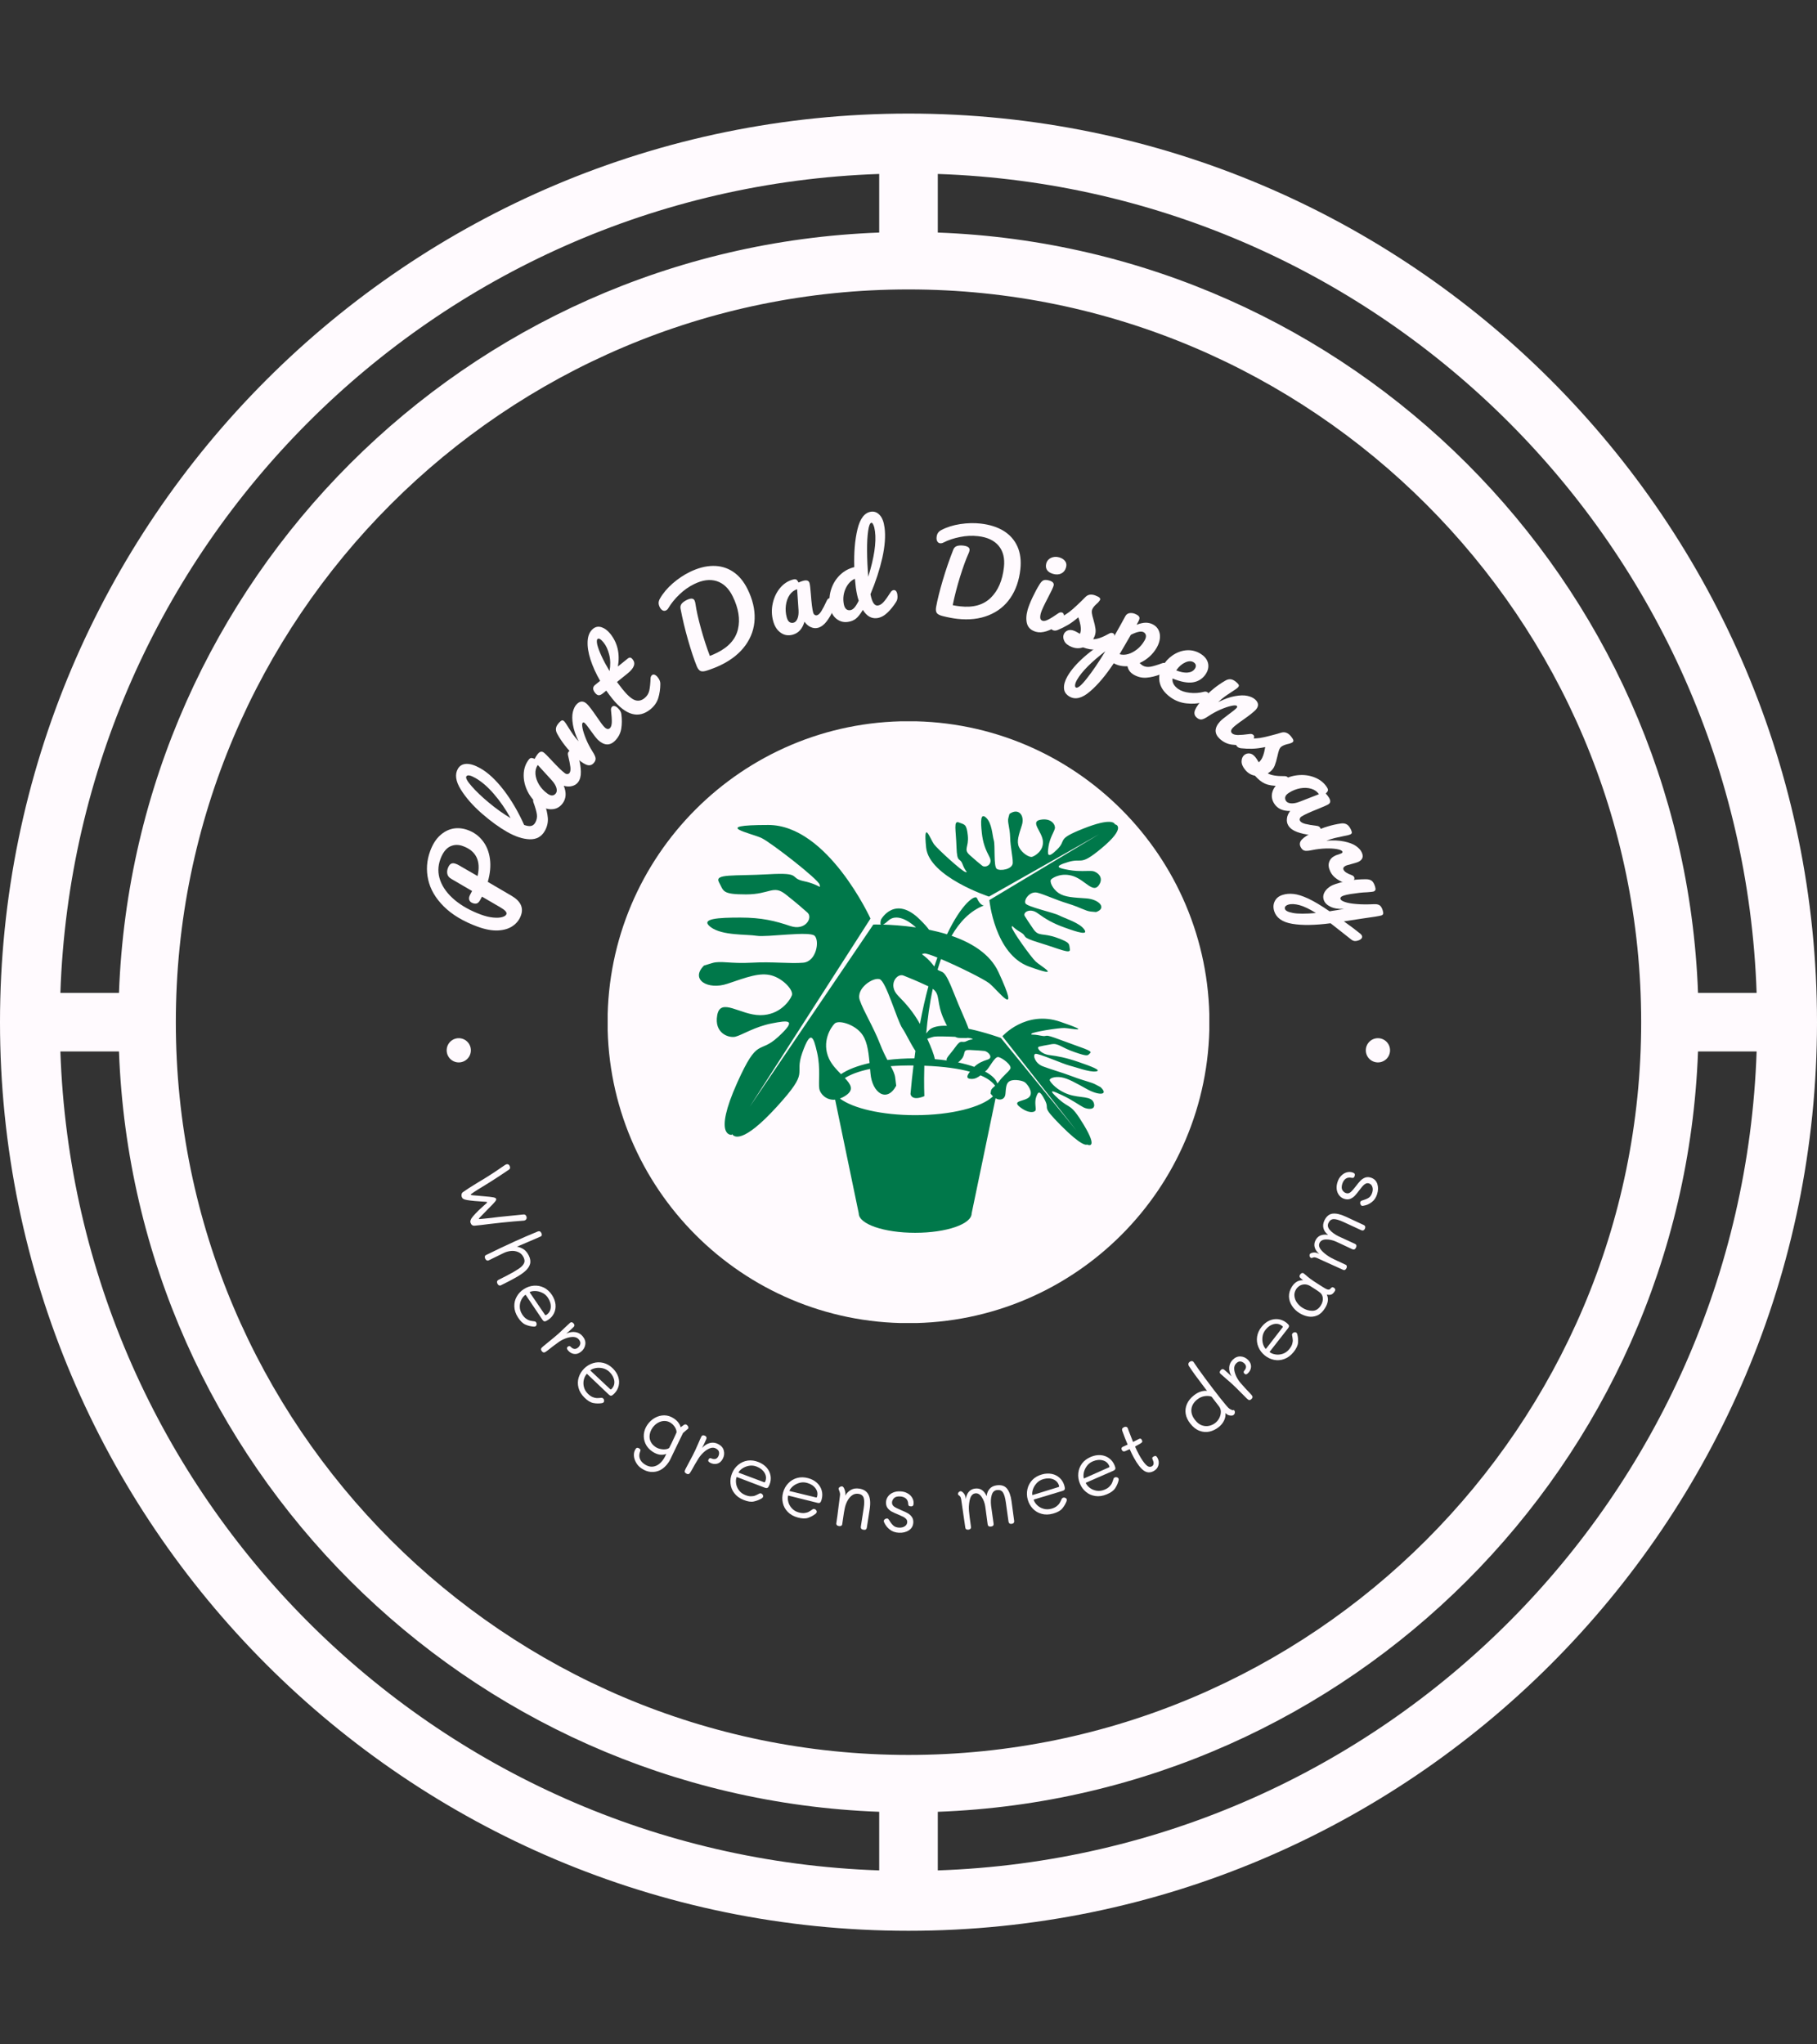<svg width="48" height="54" viewBox="0 0 48 54" fill="none" xmlns="http://www.w3.org/2000/svg">
<rect x="0" y="0" width="48" height="54" fill="#333333" stroke="none"/>
<g clip-path="url(#clip0_167_5)">
<g clip-path="url(#clip1_167_5)">
<g clip-path="url(#clip2_167_5)">
<path d="M24 51C37.239 51 48 40.239 48 27C48 13.761 37.239 3 24 3C10.761 3 0 13.761 0 27C0 40.239 10.761 51 24 51ZM24.774 49.405V47.857C35.675 47.454 44.454 38.675 44.857 27.774H46.405C46.003 39.542 36.542 49.003 24.774 49.405ZM24.774 4.595C36.542 4.997 46.003 14.458 46.405 26.226H44.857C44.454 15.325 35.675 6.546 24.774 6.143V4.595ZM43.355 27C43.355 37.668 34.668 46.355 24 46.355C13.332 46.355 4.645 37.668 4.645 27C4.645 16.332 13.332 7.645 24 7.645C34.668 7.645 43.355 16.332 43.355 27ZM23.226 4.595V6.143C12.325 6.546 3.546 15.325 3.143 26.226H1.595C1.997 14.458 11.458 4.997 23.226 4.595ZM3.143 27.774C3.546 38.675 12.325 47.454 23.226 47.857V49.405C11.458 49.003 1.997 39.542 1.595 27.774H3.143Z" fill="#FFFAFE"/>
<g clip-path="url(#clip3_167_5)">
<g clip-path="url(#clip4_167_5)">
<g clip-path="url(#clip5_167_5)">
<g clip-path="url(#clip6_167_5)">
<g clip-path="url(#clip7_167_5)">
<g clip-path="url(#clip8_167_5)">
<path d="M24 34.95C28.391 34.95 31.95 31.391 31.95 27C31.95 22.609 28.391 19.05 24 19.05C19.609 19.05 16.05 22.609 16.05 27C16.05 31.391 19.609 34.95 24 34.95Z" fill="#FFFAFE"/>
<g clip-path="url(#clip9_167_5)">
<path d="M29.467 21.776L29.457 21.782C29.445 21.736 29.352 21.596 28.618 21.887C27.886 22.177 28.194 22.176 27.928 22.437C27.663 22.697 27.668 22.576 27.699 22.357C27.731 22.137 27.849 21.968 27.867 21.881C27.885 21.795 27.784 21.602 27.492 21.652C27.201 21.701 27.523 21.954 27.55 22.212C27.576 22.471 27.347 22.605 27.269 22.631C27.191 22.658 26.989 22.527 26.919 22.375C26.85 22.224 26.913 22.054 26.995 21.797C27.076 21.539 26.908 21.328 26.667 21.499C26.667 21.499 26.667 21.499 26.638 21.607C26.608 21.715 26.676 21.844 26.685 22.119C26.693 22.393 26.756 22.619 26.754 22.792C26.751 22.965 26.419 23.015 26.331 22.95C26.243 22.885 26.294 22.327 26.253 22.195C26.213 22.064 26.207 21.747 26.052 21.6C25.895 21.454 25.907 21.71 25.936 21.99C25.965 22.269 26.036 22.441 26.139 22.637C26.243 22.833 26.033 22.938 25.945 22.865C25.856 22.793 25.798 22.749 25.62 22.589C25.441 22.429 25.599 22.386 25.567 22.071C25.534 21.756 25.483 21.785 25.332 21.725C25.182 21.665 25.254 21.92 25.268 22.37C25.282 22.821 25.354 22.629 25.429 22.831C25.503 23.033 25.591 23.049 25.503 23.033C25.415 23.017 24.767 22.427 24.673 22.299C24.579 22.171 24.387 21.616 24.466 22.389C24.546 23.162 26.126 23.683 26.126 23.683L29.036 22.035L26.136 23.775C26.136 23.775 26.275 25.206 27.188 25.533C28.1 25.859 27.486 25.518 27.361 25.399C27.235 25.281 26.723 24.566 26.73 24.49C26.739 24.415 26.73 24.49 26.952 24.619C27.173 24.747 26.919 24.738 27.46 24.903C28.002 25.068 28.289 25.212 28.263 25.072C28.237 24.932 28.289 24.902 27.916 24.768C27.544 24.635 27.443 24.745 27.305 24.55C27.168 24.354 27.132 24.292 27.072 24.198C27.012 24.103 27.205 23.972 27.41 24.121C27.615 24.27 27.801 24.386 28.131 24.503C28.46 24.622 28.767 24.718 28.639 24.545C28.511 24.371 28.128 24.258 27.981 24.181C27.834 24.104 27.142 23.954 27.09 23.863C27.039 23.771 27.204 23.524 27.414 23.582C27.625 23.639 27.878 23.765 28.209 23.866C28.539 23.967 28.674 24.064 28.815 24.078C28.955 24.091 28.955 24.091 28.955 24.091C29.251 23.989 29.034 23.753 28.696 23.73C28.358 23.707 28.133 23.699 27.97 23.592C27.808 23.485 27.714 23.28 27.77 23.227C27.826 23.174 28.06 23.038 28.366 23.147C28.671 23.257 28.876 23.599 29.027 23.384C29.178 23.17 28.976 23.025 28.866 23.009C28.755 22.994 28.514 23.03 28.237 22.98C27.961 22.93 27.813 22.892 28.212 22.771C28.611 22.65 28.513 22.893 29.094 22.411C29.774 21.847 29.467 21.776 29.467 21.776Z" fill="#00784A"/>
<path d="M28.946 28.648C28.817 28.579 28.665 28.56 28.339 28.436C28.013 28.313 27.746 28.244 27.541 28.163C27.336 28.081 27.275 27.859 27.352 27.837C27.429 27.815 28.09 28.106 28.246 28.144C28.402 28.181 28.778 28.326 28.951 28.301C29.124 28.277 28.82 28.164 28.488 28.05C28.157 27.937 27.954 27.899 27.722 27.869C27.49 27.839 27.365 27.665 27.451 27.646C27.536 27.628 27.588 27.613 27.777 27.582C27.965 27.55 28.017 27.664 28.391 27.792C28.764 27.921 28.73 27.877 28.801 27.815C28.872 27.753 28.569 27.677 28.035 27.475C27.5 27.272 27.728 27.405 27.489 27.355C27.25 27.305 27.231 27.35 27.25 27.305C27.268 27.26 27.965 27.149 28.117 27.154C28.268 27.157 28.926 27.302 28.01 26.989C27.094 26.675 26.481 27.372 26.481 27.372L28.439 29.865L26.44 27.416C26.44 27.416 26.032 27.268 25.588 27.174C25.521 26.974 25.364 26.656 25.195 26.222C24.94 25.57 24.905 25.71 24.768 25.613C24.797 25.518 24.827 25.424 24.859 25.333C25.317 25.526 25.977 25.854 26.127 25.968C26.349 26.136 26.993 27.008 26.376 25.675C26.155 25.198 25.67 24.903 25.138 24.719C25.353 24.347 25.632 24.057 25.991 23.918C25.991 23.918 25.894 23.922 25.809 23.724C25.765 23.622 25.407 23.857 25.017 24.679C24.859 24.63 24.699 24.591 24.541 24.558C24.505 24.503 24.43 24.416 24.298 24.286C23.636 23.634 23.276 24.286 23.276 24.286C23.276 24.286 23.241 24.389 23.27 24.421C23.145 24.419 23.071 24.421 23.071 24.421L19.804 29.236L22.996 24.263C22.996 24.263 21.866 21.791 20.297 21.791C18.729 21.791 19.863 22.009 20.126 22.14C20.389 22.272 21.613 23.224 21.65 23.363C21.687 23.503 21.65 23.363 21.238 23.276C20.826 23.189 21.21 23.04 20.297 23.093C19.384 23.145 18.865 23.071 18.994 23.305C19.122 23.538 19.066 23.625 19.706 23.625C20.345 23.625 20.425 23.363 20.756 23.625C21.088 23.888 21.181 23.975 21.331 24.106C21.481 24.237 21.279 24.595 20.878 24.46C20.476 24.325 20.126 24.237 19.558 24.237C18.991 24.237 18.472 24.261 18.775 24.489C19.079 24.718 19.721 24.674 19.99 24.718C20.258 24.762 21.384 24.587 21.52 24.718C21.656 24.849 21.569 25.397 21.219 25.429C20.869 25.46 20.41 25.397 19.854 25.429C19.297 25.46 19.033 25.371 18.816 25.438C18.598 25.504 18.598 25.504 18.598 25.504C18.223 25.875 18.699 26.159 19.216 25.985C19.734 25.81 20.075 25.679 20.385 25.766C20.695 25.854 20.968 26.159 20.919 26.291C20.87 26.422 20.609 26.815 20.084 26.815C19.559 26.815 19.033 26.334 18.947 26.815C18.86 27.295 19.255 27.426 19.429 27.383C19.603 27.339 19.94 27.12 20.383 27.033C20.826 26.946 21.071 26.918 20.555 27.39C20.04 27.863 20.029 27.365 19.475 28.599C18.827 30.045 19.33 29.975 19.33 29.975L19.341 29.957C19.389 30.033 19.618 30.224 20.521 29.234C21.424 28.244 20.968 28.444 21.194 27.808C21.42 27.172 21.491 27.391 21.586 27.804C21.681 28.217 21.615 28.596 21.644 28.762C21.665 28.885 21.82 29.069 22.062 29.047L22.686 32.051C22.686 32.334 23.354 32.563 24.177 32.563C25 32.563 25.668 32.334 25.668 32.051L26.3 29.01C26.425 29.082 26.547 29.035 26.56 28.901C26.576 28.718 26.578 28.592 26.692 28.548C26.805 28.503 27.028 28.541 27.087 28.598C27.148 28.654 27.304 28.849 27.192 28.974C27.08 29.1 26.709 29.062 26.949 29.246C27.189 29.429 27.344 29.38 27.358 29.323C27.371 29.267 27.325 29.112 27.373 28.977C27.421 28.842 27.458 28.774 27.602 29.057C27.747 29.34 27.476 29.174 28.022 29.724C28.57 30.276 28.7 30.25 28.726 30.23L28.733 30.239C28.733 30.239 29.028 30.366 28.621 29.696C28.274 29.124 28.277 29.308 27.967 29.029C27.657 28.749 27.8 28.808 28.061 28.93C28.321 29.051 28.522 29.2 28.625 29.251C28.728 29.303 28.956 29.333 28.896 29.136C28.836 28.939 28.538 29.013 28.231 28.908C27.924 28.803 27.765 28.604 27.734 28.545C27.702 28.486 27.856 28.427 28.036 28.456C28.215 28.486 28.416 28.603 28.722 28.772C29.028 28.941 29.301 28.93 29.074 28.716C29.074 28.715 29.074 28.715 28.946 28.648ZM26.093 27.987C25.955 28.031 25.844 28.078 25.737 28.18C25.61 28.135 25.466 28.096 25.31 28.063C25.334 28.046 25.361 28.021 25.394 27.984C25.531 27.832 25.407 27.724 25.619 27.734C25.831 27.743 25.897 27.751 26 27.76C26.102 27.768 26.252 27.937 26.093 27.987ZM25.533 27.501C25.398 27.569 25.4 27.427 25.234 27.663C25.099 27.854 24.975 27.954 25.013 28.012C24.911 27.997 24.805 27.986 24.696 27.977C24.672 27.846 24.592 27.649 24.496 27.437C24.559 27.419 24.637 27.388 24.684 27.382C24.752 27.372 25.002 27.376 25.234 27.387C25.31 27.43 25.389 27.413 25.516 27.419C25.536 27.419 25.553 27.417 25.567 27.413C25.617 27.419 25.654 27.425 25.668 27.432C25.751 27.47 25.668 27.432 25.533 27.501ZM24.944 26.948C24.97 27.004 24.993 27.052 25.016 27.095C24.802 27.089 24.622 27.121 24.533 27.222C24.507 27.251 24.486 27.276 24.468 27.298C24.502 26.922 24.556 26.516 24.641 26.119C24.855 26.275 24.723 26.471 24.944 26.948ZM24.302 27.046C24.127 26.734 23.946 26.525 23.726 26.302C23.446 26.018 23.691 25.697 23.869 25.769C24.046 25.842 24.161 25.883 24.526 26.053C24.446 26.35 24.37 26.68 24.302 27.046ZM24.682 25.529C24.674 25.519 24.666 25.51 24.658 25.499C24.417 25.186 24.276 25.214 24.417 25.186C24.456 25.178 24.588 25.222 24.763 25.293C24.735 25.369 24.709 25.447 24.682 25.529ZM23.463 24.321C23.732 24.072 24.14 24.444 24.197 24.497C23.845 24.446 23.532 24.428 23.325 24.422C23.356 24.409 23.4 24.379 23.463 24.321ZM23.239 25.865C23.412 25.926 23.696 26.956 23.841 27.166C23.928 27.291 24.039 27.542 24.183 27.759C24.174 27.823 24.166 27.889 24.157 27.955C23.907 27.956 23.666 27.971 23.443 27.998C23.384 27.887 23.317 27.752 23.25 27.58C23.059 27.093 22.821 26.73 22.713 26.419C22.604 26.109 23.067 25.805 23.239 25.865ZM22.049 27.037C22.148 26.939 22.533 27.044 22.734 27.27C22.897 27.454 22.938 27.716 22.971 28.079C22.651 28.152 22.389 28.253 22.217 28.373C22.101 28.256 21.974 28.123 21.901 27.966C21.695 27.52 21.949 27.134 22.049 27.037ZM24.177 29.456C23.293 29.456 22.533 29.276 22.189 29.017C22.239 28.998 22.293 28.971 22.349 28.933C22.566 28.784 22.477 28.644 22.318 28.476C22.462 28.387 22.674 28.299 22.985 28.235C22.989 28.275 22.992 28.314 22.996 28.355C23.041 28.869 23.427 29.138 23.675 28.679C23.675 28.679 23.675 28.679 23.649 28.466C23.638 28.37 23.593 28.278 23.531 28.162C23.71 28.148 23.909 28.142 24.132 28.144C24.102 28.382 24.076 28.632 24.053 28.895C24.053 28.895 24.069 29.098 24.419 28.954C24.419 28.954 24.404 28.632 24.418 28.15C24.956 28.17 25.344 28.231 25.623 28.308C25.543 28.411 25.51 28.495 25.66 28.499C25.76 28.502 25.839 28.455 25.903 28.404C26.125 28.498 26.235 28.602 26.288 28.68C26.23 28.733 26.186 28.763 26.179 28.811C26.168 28.885 26.168 28.885 26.168 28.885C26.188 28.914 26.21 28.939 26.232 28.959C25.929 29.249 25.124 29.456 24.177 29.456ZM26.688 28.234C26.63 28.328 26.498 28.416 26.396 28.56C26.38 28.583 26.364 28.602 26.348 28.62C26.31 28.504 26.195 28.396 26.021 28.303C26.028 28.297 26.036 28.291 26.042 28.287C26.123 28.237 26.27 27.909 26.369 27.921C26.469 27.933 26.745 28.14 26.688 28.234Z" fill="#00784A"/>
</g>
</g>
<path d="M12.359 21.925C12.518 21.983 12.648 22.077 12.749 22.207C12.852 22.337 12.916 22.496 12.942 22.682C12.968 22.87 12.949 23.074 12.886 23.294L13.513 23.661C13.754 23.802 13.837 23.977 13.761 24.183C13.72 24.296 13.648 24.388 13.545 24.459C13.443 24.53 13.313 24.569 13.154 24.577C12.995 24.584 12.816 24.55 12.616 24.477C12.239 24.339 11.941 24.16 11.723 23.942C11.504 23.724 11.367 23.488 11.311 23.234C11.255 22.98 11.272 22.73 11.363 22.483C11.427 22.308 11.512 22.171 11.619 22.072C11.725 21.973 11.842 21.912 11.97 21.887C12.098 21.864 12.227 21.877 12.359 21.925ZM12.616 23.14C12.707 22.741 12.579 22.477 12.232 22.35C12.109 22.304 11.994 22.308 11.887 22.36C11.781 22.413 11.696 22.524 11.634 22.693C11.564 22.884 11.563 23.074 11.632 23.261C11.7 23.447 11.828 23.618 12.014 23.774C12.201 23.93 12.432 24.058 12.707 24.159C12.822 24.201 12.928 24.227 13.026 24.236C13.123 24.246 13.204 24.242 13.267 24.224C13.329 24.206 13.366 24.18 13.378 24.147C13.396 24.1 13.345 24.041 13.225 23.971L12.733 23.684C12.695 23.753 12.678 23.784 12.684 23.775C12.654 23.827 12.623 23.857 12.592 23.864C12.56 23.872 12.525 23.869 12.486 23.854C12.445 23.839 12.417 23.816 12.402 23.783C12.387 23.751 12.386 23.715 12.401 23.674C12.408 23.655 12.414 23.642 12.419 23.633C12.443 23.591 12.46 23.558 12.471 23.535C12.334 23.457 12.153 23.351 11.926 23.217C11.867 23.184 11.831 23.142 11.819 23.091C11.806 23.042 11.81 22.99 11.83 22.936C11.852 22.875 11.88 22.835 11.914 22.816C11.947 22.797 11.989 22.797 12.038 22.816C12.068 22.827 12.092 22.837 12.11 22.848L12.616 23.14Z" fill="#FFFAFE"/>
<path d="M14.095 21.101C14.108 21.079 14.128 21.067 14.156 21.065C14.184 21.064 14.216 21.074 14.253 21.094C14.322 21.134 14.365 21.18 14.384 21.235C14.433 21.36 14.462 21.484 14.472 21.604C14.481 21.724 14.454 21.84 14.391 21.95C14.305 22.101 14.172 22.174 13.993 22.169C13.813 22.163 13.614 22.098 13.396 21.974C13.186 21.854 12.962 21.691 12.725 21.485C12.488 21.277 12.303 21.065 12.17 20.85C12.037 20.634 12.012 20.453 12.096 20.307C12.143 20.225 12.218 20.181 12.322 20.177C12.426 20.174 12.549 20.214 12.692 20.295C12.896 20.411 13.101 20.603 13.307 20.87C13.512 21.138 13.692 21.444 13.846 21.79C13.924 21.818 13.985 21.827 14.032 21.816C14.076 21.806 14.112 21.778 14.138 21.733C14.178 21.663 14.193 21.59 14.183 21.514C14.173 21.437 14.142 21.329 14.091 21.191C14.08 21.156 14.081 21.127 14.095 21.101ZM12.319 20.509C12.296 20.549 12.343 20.635 12.458 20.766C12.572 20.897 12.723 21.042 12.913 21.2C13.104 21.359 13.295 21.496 13.488 21.61C13.356 21.372 13.21 21.16 13.048 20.973C12.887 20.785 12.724 20.645 12.557 20.549C12.426 20.475 12.347 20.461 12.319 20.509Z" fill="#FFFAFE"/>
<path d="M14.865 21.218C14.793 21.316 14.699 21.369 14.584 21.375C14.469 21.383 14.352 21.343 14.235 21.258C14.108 21.165 14.008 21.047 13.937 20.903C13.867 20.761 13.832 20.616 13.834 20.467C13.836 20.318 13.878 20.188 13.959 20.077C13.984 20.042 14.008 20.024 14.029 20.021C14.052 20.019 14.084 20.027 14.125 20.045C14.144 20.006 14.166 19.968 14.193 19.932C14.25 19.854 14.306 19.835 14.362 19.876C14.396 19.9 14.467 19.971 14.575 20.087C14.733 20.258 14.848 20.369 14.92 20.422C14.944 20.44 14.968 20.448 14.99 20.445C15.013 20.445 15.031 20.435 15.046 20.415C15.068 20.384 15.075 20.334 15.068 20.263C15.06 20.19 15.039 20.085 15.005 19.947C14.997 19.912 15.002 19.882 15.019 19.859C15.034 19.838 15.056 19.828 15.083 19.829C15.111 19.832 15.142 19.845 15.176 19.87C15.24 19.916 15.278 19.968 15.29 20.024C15.324 20.149 15.343 20.269 15.345 20.384C15.348 20.498 15.324 20.589 15.274 20.658C15.235 20.711 15.181 20.746 15.113 20.763C15.045 20.782 14.972 20.779 14.893 20.756C14.967 20.937 14.957 21.091 14.865 21.218ZM14.686 20.953C14.711 20.919 14.715 20.87 14.698 20.808C14.679 20.746 14.64 20.682 14.582 20.617L14.206 20.206C14.159 20.275 14.138 20.355 14.145 20.447C14.152 20.539 14.184 20.631 14.239 20.724C14.295 20.815 14.367 20.894 14.457 20.959C14.507 20.996 14.551 21.013 14.589 21.011C14.628 21.008 14.66 20.989 14.686 20.953Z" fill="#FFFAFE"/>
<path d="M15.677 20.163C15.624 20.218 15.559 20.229 15.481 20.196C15.403 20.164 15.3 20.088 15.174 19.967C14.988 19.789 14.836 19.594 14.719 19.381C14.69 19.329 14.68 19.278 14.688 19.23C14.697 19.183 14.727 19.133 14.777 19.08C14.805 19.051 14.828 19.034 14.845 19.029C14.863 19.024 14.883 19.032 14.903 19.051C14.926 19.073 14.967 19.133 15.027 19.232C15.07 19.3 15.109 19.36 15.144 19.409C15.179 19.459 15.225 19.517 15.284 19.582C15.205 19.417 15.155 19.269 15.134 19.137C15.113 19.004 15.112 18.894 15.133 18.806C15.155 18.718 15.188 18.65 15.233 18.603C15.322 18.51 15.413 18.507 15.506 18.595C15.561 18.649 15.647 18.761 15.763 18.932C15.862 19.079 15.931 19.172 15.971 19.21C16.028 19.264 16.077 19.27 16.117 19.229C16.144 19.2 16.159 19.15 16.162 19.077C16.164 19.004 16.157 18.897 16.141 18.756C16.138 18.72 16.147 18.691 16.168 18.669C16.185 18.651 16.207 18.645 16.234 18.65C16.262 18.655 16.291 18.673 16.321 18.702C16.378 18.756 16.41 18.812 16.415 18.868C16.432 19.003 16.431 19.129 16.412 19.247C16.393 19.364 16.341 19.468 16.255 19.558C16.185 19.631 16.111 19.666 16.034 19.663C15.956 19.66 15.877 19.619 15.796 19.543C15.757 19.505 15.694 19.426 15.61 19.307C15.538 19.203 15.484 19.135 15.45 19.102C15.427 19.08 15.408 19.076 15.393 19.091C15.375 19.11 15.374 19.16 15.39 19.24C15.406 19.319 15.437 19.414 15.482 19.524C15.527 19.634 15.584 19.742 15.65 19.847C15.703 19.927 15.73 19.989 15.734 20.031C15.738 20.075 15.719 20.119 15.677 20.163Z" fill="#FFFAFE"/>
<path d="M17.224 17.833C17.244 17.817 17.267 17.813 17.292 17.822C17.319 17.832 17.346 17.853 17.372 17.885C17.422 17.947 17.445 18.006 17.444 18.063C17.443 18.198 17.425 18.324 17.389 18.44C17.353 18.555 17.283 18.654 17.181 18.737C16.867 18.99 16.531 18.896 16.174 18.453C16.12 18.386 16.067 18.315 16.016 18.242L15.926 18.315C15.88 18.352 15.842 18.368 15.812 18.364C15.781 18.36 15.752 18.34 15.722 18.304C15.653 18.217 15.652 18.146 15.722 18.09L15.854 17.984C15.743 17.793 15.659 17.605 15.599 17.422C15.54 17.238 15.515 17.074 15.524 16.929C15.533 16.784 15.582 16.677 15.67 16.606C15.735 16.554 15.809 16.541 15.892 16.568C15.974 16.595 16.05 16.652 16.12 16.738C16.313 16.977 16.381 17.266 16.323 17.605L16.581 17.397C16.606 17.377 16.629 17.368 16.648 17.37C16.667 17.372 16.689 17.387 16.713 17.417C16.799 17.523 16.754 17.647 16.58 17.788L16.299 18.014C16.358 18.094 16.404 18.155 16.439 18.198C16.568 18.359 16.677 18.456 16.767 18.491C16.857 18.524 16.943 18.508 17.025 18.442C17.091 18.389 17.134 18.322 17.152 18.242C17.17 18.16 17.181 18.052 17.186 17.916C17.188 17.879 17.201 17.852 17.224 17.833ZM15.786 16.878C15.763 16.897 15.761 16.946 15.778 17.027C15.797 17.107 15.835 17.209 15.892 17.333C15.949 17.456 16.019 17.587 16.102 17.726C16.13 17.573 16.127 17.43 16.094 17.295C16.061 17.161 16.012 17.054 15.947 16.974C15.874 16.883 15.82 16.851 15.786 16.878Z" fill="#FFFAFE"/>
<path d="M19.048 17.564C18.945 17.615 18.824 17.663 18.685 17.709C18.61 17.735 18.551 17.741 18.511 17.726C18.471 17.71 18.437 17.669 18.409 17.604C18.335 17.422 18.258 17.19 18.177 16.909C18.096 16.627 18.03 16.35 17.978 16.077C17.969 16.027 17.978 15.984 18.006 15.948C18.035 15.912 18.08 15.879 18.14 15.849C18.248 15.796 18.318 15.8 18.348 15.861C18.359 15.885 18.368 15.916 18.373 15.954C18.396 16.118 18.443 16.332 18.515 16.594C18.587 16.855 18.666 17.099 18.752 17.325C18.808 17.305 18.869 17.278 18.936 17.245C19.248 17.092 19.434 16.883 19.495 16.619C19.557 16.357 19.51 16.067 19.356 15.752C19.252 15.541 19.112 15.407 18.934 15.35C18.756 15.294 18.557 15.32 18.337 15.428C18.195 15.498 18.065 15.589 17.948 15.703C17.829 15.816 17.732 15.936 17.656 16.063C17.641 16.09 17.62 16.111 17.593 16.124C17.563 16.139 17.533 16.138 17.503 16.122C17.472 16.104 17.448 16.077 17.429 16.039C17.408 15.997 17.398 15.958 17.399 15.923C17.4 15.889 17.411 15.852 17.433 15.813C17.515 15.669 17.628 15.535 17.772 15.409C17.916 15.285 18.064 15.186 18.217 15.111C18.434 15.004 18.64 14.95 18.835 14.948C19.03 14.946 19.206 14.996 19.363 15.1C19.52 15.204 19.649 15.359 19.75 15.565C19.882 15.834 19.944 16.094 19.935 16.347C19.927 16.598 19.847 16.829 19.697 17.04C19.546 17.251 19.33 17.426 19.048 17.564Z" fill="#FFFAFE"/>
<path d="M20.942 16.765C20.824 16.797 20.718 16.78 20.624 16.713C20.529 16.647 20.463 16.544 20.425 16.404C20.383 16.252 20.379 16.097 20.413 15.941C20.447 15.785 20.51 15.65 20.604 15.535C20.699 15.42 20.813 15.345 20.945 15.309C20.987 15.297 21.017 15.297 21.036 15.309C21.055 15.321 21.075 15.347 21.096 15.387C21.134 15.368 21.175 15.353 21.219 15.341C21.312 15.316 21.368 15.336 21.386 15.403C21.397 15.443 21.409 15.543 21.421 15.701C21.438 15.933 21.458 16.092 21.481 16.178C21.489 16.207 21.502 16.228 21.521 16.24C21.54 16.254 21.56 16.257 21.584 16.251C21.62 16.241 21.658 16.206 21.696 16.146C21.735 16.084 21.785 15.989 21.844 15.86C21.86 15.827 21.882 15.807 21.91 15.8C21.935 15.793 21.958 15.798 21.978 15.817C21.999 15.836 22.015 15.866 22.026 15.906C22.047 15.982 22.045 16.046 22.019 16.098C21.968 16.217 21.907 16.322 21.838 16.413C21.768 16.504 21.692 16.56 21.61 16.583C21.547 16.6 21.483 16.594 21.419 16.565C21.354 16.537 21.299 16.489 21.252 16.422C21.197 16.61 21.093 16.724 20.942 16.765ZM20.967 16.447C21.008 16.436 21.042 16.401 21.067 16.341C21.091 16.28 21.1 16.207 21.095 16.12L21.058 15.564C20.978 15.588 20.912 15.638 20.86 15.714C20.808 15.791 20.775 15.882 20.761 15.989C20.747 16.095 20.755 16.202 20.784 16.309C20.801 16.369 20.824 16.41 20.855 16.431C20.887 16.453 20.924 16.459 20.967 16.447Z" fill="#FFFAFE"/>
<path d="M23.606 15.587C23.631 15.584 23.653 15.592 23.671 15.613C23.689 15.635 23.701 15.667 23.706 15.708C23.717 15.787 23.706 15.85 23.674 15.897C23.606 16.006 23.529 16.102 23.442 16.185C23.355 16.267 23.264 16.314 23.17 16.327C23.021 16.346 22.896 16.274 22.794 16.11C22.725 16.225 22.662 16.303 22.605 16.346C22.548 16.39 22.478 16.417 22.395 16.428C22.276 16.444 22.172 16.412 22.081 16.333C21.992 16.254 21.938 16.143 21.919 15.999C21.899 15.842 21.913 15.692 21.963 15.548C22.012 15.406 22.089 15.284 22.195 15.183C22.3 15.083 22.424 15.015 22.568 14.98C22.556 14.594 22.584 14.26 22.653 13.976C22.722 13.692 22.843 13.538 23.014 13.516C23.099 13.505 23.174 13.534 23.239 13.604C23.305 13.673 23.348 13.785 23.368 13.94C23.397 14.16 23.377 14.424 23.309 14.733C23.239 15.042 23.135 15.363 22.995 15.696C23.018 15.809 23.045 15.888 23.078 15.935C23.111 15.98 23.148 16 23.19 15.994C23.242 15.987 23.293 15.957 23.341 15.903C23.391 15.848 23.454 15.76 23.532 15.637C23.552 15.608 23.577 15.591 23.606 15.587ZM23.02 13.809C22.982 13.814 22.953 13.885 22.934 14.023C22.914 14.16 22.904 14.338 22.906 14.555C22.907 14.772 22.918 14.999 22.937 15.234C23.094 14.726 23.153 14.327 23.115 14.037C23.105 13.961 23.091 13.904 23.072 13.865C23.055 13.825 23.038 13.806 23.02 13.809ZM22.46 16.117C22.497 16.112 22.532 16.092 22.566 16.056C22.599 16.022 22.639 15.959 22.685 15.868C22.651 15.766 22.626 15.648 22.608 15.517C22.602 15.469 22.594 15.392 22.584 15.287C22.48 15.334 22.4 15.417 22.343 15.538C22.286 15.658 22.267 15.786 22.285 15.921C22.303 16.064 22.362 16.13 22.46 16.117Z" fill="#FFFAFE"/>
<path d="M25.289 16.346C25.174 16.333 25.046 16.309 24.904 16.273C24.827 16.254 24.775 16.228 24.749 16.194C24.723 16.159 24.717 16.106 24.729 16.036C24.764 15.843 24.823 15.606 24.906 15.325C24.989 15.044 25.082 14.775 25.184 14.517C25.203 14.47 25.235 14.438 25.278 14.423C25.322 14.408 25.377 14.404 25.444 14.411C25.564 14.425 25.62 14.465 25.613 14.533C25.61 14.559 25.6 14.59 25.584 14.624C25.515 14.776 25.441 14.981 25.36 15.241C25.28 15.5 25.216 15.748 25.168 15.985C25.226 15.998 25.292 16.008 25.366 16.016C25.711 16.055 25.98 15.979 26.174 15.789C26.367 15.6 26.483 15.331 26.521 14.982C26.547 14.749 26.501 14.56 26.382 14.417C26.262 14.274 26.08 14.189 25.837 14.162C25.678 14.144 25.52 14.152 25.36 14.185C25.199 14.216 25.053 14.265 24.921 14.332C24.893 14.347 24.864 14.353 24.834 14.35C24.802 14.346 24.777 14.329 24.76 14.299C24.743 14.268 24.737 14.232 24.742 14.19C24.747 14.143 24.759 14.105 24.779 14.076C24.798 14.047 24.827 14.022 24.867 14.001C25.013 13.924 25.181 13.871 25.369 13.843C25.558 13.815 25.736 13.811 25.905 13.83C26.146 13.857 26.349 13.922 26.515 14.024C26.68 14.127 26.801 14.265 26.878 14.436C26.954 14.609 26.98 14.809 26.955 15.036C26.922 15.334 26.834 15.587 26.691 15.795C26.549 16.003 26.358 16.155 26.117 16.252C25.877 16.349 25.601 16.381 25.289 16.346Z" fill="#FFFAFE"/>
<path d="M27.82 15.159C27.741 15.136 27.686 15.101 27.657 15.052C27.627 15.004 27.622 14.947 27.64 14.879C27.659 14.813 27.701 14.765 27.765 14.735C27.831 14.705 27.903 14.7 27.981 14.722C28.051 14.742 28.103 14.775 28.138 14.823C28.172 14.869 28.18 14.923 28.162 14.987C28.141 15.063 28.099 15.116 28.038 15.147C27.975 15.178 27.902 15.182 27.82 15.159ZM27.366 16.688C27.243 16.653 27.165 16.584 27.133 16.481C27.102 16.377 27.107 16.253 27.147 16.107C27.172 16.022 27.213 15.915 27.273 15.787C27.333 15.659 27.396 15.541 27.463 15.434C27.497 15.378 27.532 15.343 27.567 15.328C27.602 15.314 27.65 15.315 27.714 15.333C27.811 15.36 27.851 15.406 27.833 15.471C27.82 15.518 27.77 15.624 27.684 15.788C27.581 15.984 27.518 16.119 27.497 16.193C27.481 16.251 27.476 16.297 27.482 16.331C27.489 16.366 27.51 16.389 27.547 16.399C27.581 16.409 27.63 16.397 27.695 16.364C27.76 16.331 27.85 16.274 27.964 16.195C27.995 16.176 28.024 16.17 28.053 16.178C28.078 16.185 28.094 16.202 28.102 16.228C28.11 16.255 28.108 16.288 28.096 16.329C28.075 16.405 28.041 16.459 27.994 16.49C27.74 16.668 27.531 16.734 27.366 16.688Z" fill="#FFFAFE"/>
<path d="M28.311 17.089C28.215 17.051 28.151 17 28.118 16.937C28.085 16.872 28.079 16.812 28.101 16.757C28.12 16.709 28.154 16.675 28.203 16.654C28.253 16.633 28.311 16.636 28.379 16.663C28.403 16.672 28.43 16.686 28.46 16.703C28.491 16.721 28.514 16.733 28.53 16.742C28.547 16.694 28.555 16.645 28.552 16.594C28.549 16.544 28.541 16.494 28.527 16.442C28.514 16.392 28.5 16.346 28.486 16.306C28.386 16.392 28.293 16.46 28.208 16.509C28.124 16.558 28.036 16.602 27.944 16.64C27.898 16.66 27.856 16.662 27.818 16.648C27.79 16.636 27.77 16.616 27.76 16.587C27.75 16.559 27.751 16.53 27.763 16.498C27.778 16.461 27.805 16.432 27.843 16.412L27.897 16.382C28.048 16.297 28.165 16.224 28.249 16.163C28.301 16.123 28.366 16.067 28.444 15.994C28.522 15.922 28.6 15.846 28.678 15.766C28.746 15.699 28.835 15.688 28.945 15.732C28.996 15.752 29.03 15.771 29.047 15.788C29.064 15.806 29.068 15.824 29.061 15.844C29.056 15.855 29.045 15.871 29.028 15.892C29.011 15.914 28.992 15.933 28.969 15.951C28.909 16.005 28.87 16.054 28.852 16.1C28.841 16.128 28.839 16.162 28.845 16.204C28.851 16.244 28.864 16.297 28.884 16.363C28.913 16.464 28.932 16.547 28.94 16.613C28.949 16.68 28.941 16.745 28.915 16.81C28.908 16.828 28.896 16.853 28.879 16.884C28.983 16.886 29.126 16.835 29.308 16.732C29.339 16.715 29.369 16.712 29.397 16.724C29.421 16.733 29.436 16.752 29.441 16.778C29.446 16.806 29.441 16.84 29.425 16.879C29.398 16.948 29.357 16.998 29.305 17.028C29.167 17.105 29.048 17.148 28.948 17.157C28.848 17.165 28.735 17.146 28.61 17.1C28.512 17.133 28.412 17.13 28.311 17.089Z" fill="#FFFAFE"/>
<path d="M30.792 17.522C30.814 17.535 30.826 17.555 30.828 17.583C30.828 17.61 30.818 17.643 30.797 17.679C30.758 17.748 30.712 17.792 30.658 17.811C30.532 17.86 30.41 17.89 30.291 17.9C30.173 17.91 30.059 17.884 29.951 17.822C29.86 17.77 29.804 17.695 29.785 17.598C29.651 17.605 29.529 17.579 29.422 17.52C29.211 17.839 29.002 18.088 28.795 18.264C28.588 18.443 28.409 18.488 28.256 18.401C28.163 18.348 28.113 18.275 28.108 18.182C28.101 18.089 28.131 17.984 28.198 17.865C28.295 17.697 28.446 17.522 28.652 17.342C28.858 17.162 29.118 16.983 29.434 16.805C29.577 16.554 29.675 16.378 29.727 16.278C29.754 16.227 29.796 16.199 29.854 16.193C29.912 16.188 29.972 16.203 30.033 16.238C30.07 16.259 30.092 16.281 30.099 16.305C30.107 16.328 30.1 16.362 30.077 16.407C30.053 16.449 30.036 16.482 30.026 16.503C30.119 16.466 30.202 16.447 30.273 16.448C30.343 16.448 30.408 16.466 30.468 16.5C30.564 16.555 30.621 16.639 30.639 16.751C30.655 16.863 30.628 16.982 30.557 17.107C30.505 17.198 30.44 17.278 30.361 17.348C30.283 17.417 30.198 17.472 30.106 17.513C30.137 17.544 30.164 17.567 30.187 17.58C30.244 17.613 30.31 17.623 30.385 17.612C30.461 17.6 30.567 17.568 30.703 17.518C30.736 17.506 30.766 17.507 30.792 17.522ZM29.576 17.28C29.645 17.301 29.722 17.3 29.806 17.276C29.889 17.251 29.969 17.207 30.046 17.145C30.122 17.083 30.185 17.008 30.235 16.92C30.265 16.869 30.277 16.824 30.272 16.786C30.266 16.748 30.246 16.719 30.211 16.699C30.149 16.664 30.038 16.686 29.875 16.767C29.831 16.841 29.767 16.951 29.683 17.097C29.638 17.177 29.602 17.237 29.576 17.28ZM28.421 18.16C28.468 18.187 28.564 18.108 28.71 17.922C28.857 17.738 29.02 17.498 29.2 17.202C29.029 17.332 28.876 17.463 28.744 17.594C28.612 17.726 28.515 17.846 28.454 17.953C28.423 18.008 28.405 18.053 28.401 18.09C28.397 18.126 28.404 18.15 28.421 18.16Z" fill="#FFFAFE"/>
<path d="M31.899 18.286C31.92 18.301 31.93 18.322 31.927 18.349C31.926 18.377 31.913 18.408 31.888 18.443C31.842 18.507 31.791 18.546 31.736 18.559C31.624 18.588 31.492 18.595 31.34 18.579C31.187 18.562 31.049 18.509 30.925 18.421C30.756 18.3 30.658 18.16 30.63 18.001C30.603 17.842 30.646 17.683 30.76 17.523C30.839 17.413 30.937 17.326 31.053 17.264C31.168 17.202 31.287 17.172 31.41 17.175C31.533 17.179 31.647 17.218 31.752 17.293C31.845 17.36 31.9 17.441 31.917 17.537C31.933 17.632 31.908 17.728 31.84 17.823C31.76 17.934 31.651 18.001 31.515 18.023C31.378 18.046 31.198 18.012 30.974 17.922C30.962 18.026 31.012 18.118 31.125 18.199C31.198 18.25 31.298 18.284 31.426 18.299C31.555 18.315 31.683 18.305 31.809 18.272C31.845 18.264 31.874 18.269 31.899 18.286ZM31.541 17.5C31.482 17.457 31.406 17.456 31.316 17.495C31.225 17.535 31.145 17.604 31.075 17.703L31.071 17.707C31.183 17.753 31.282 17.772 31.369 17.766C31.455 17.76 31.52 17.728 31.562 17.668C31.585 17.637 31.594 17.607 31.59 17.576C31.587 17.546 31.57 17.521 31.541 17.5Z" fill="#FFFAFE"/>
<path d="M31.607 18.949C31.551 18.898 31.539 18.833 31.57 18.754C31.601 18.675 31.676 18.571 31.794 18.442C31.968 18.253 32.161 18.098 32.372 17.977C32.424 17.947 32.474 17.936 32.522 17.944C32.569 17.952 32.62 17.981 32.673 18.03C32.703 18.057 32.72 18.079 32.726 18.097C32.731 18.115 32.724 18.135 32.705 18.155C32.684 18.179 32.624 18.221 32.527 18.283C32.458 18.327 32.4 18.367 32.351 18.402C32.302 18.438 32.245 18.486 32.181 18.545C32.344 18.464 32.492 18.411 32.623 18.388C32.755 18.364 32.866 18.361 32.954 18.381C33.043 18.401 33.111 18.433 33.159 18.477C33.254 18.565 33.258 18.655 33.172 18.75C33.119 18.806 33.009 18.894 32.839 19.013C32.694 19.114 32.603 19.186 32.566 19.226C32.512 19.284 32.507 19.333 32.55 19.372C32.578 19.398 32.629 19.413 32.702 19.415C32.775 19.415 32.882 19.406 33.023 19.387C33.059 19.384 33.088 19.392 33.11 19.413C33.128 19.43 33.135 19.452 33.13 19.479C33.125 19.506 33.108 19.536 33.08 19.567C33.026 19.625 32.971 19.657 32.915 19.664C32.781 19.683 32.655 19.684 32.536 19.668C32.419 19.651 32.315 19.6 32.223 19.516C32.149 19.448 32.112 19.375 32.113 19.297C32.116 19.219 32.154 19.139 32.23 19.057C32.267 19.017 32.344 18.953 32.462 18.867C32.564 18.793 32.632 18.738 32.664 18.703C32.686 18.679 32.689 18.66 32.673 18.646C32.654 18.628 32.605 18.628 32.525 18.646C32.446 18.663 32.352 18.695 32.242 18.742C32.133 18.79 32.026 18.848 31.922 18.917C31.843 18.971 31.782 19 31.74 19.004C31.696 19.009 31.652 18.991 31.607 18.949Z" fill="#FFFAFE"/>
<path d="M32.895 20.335C32.829 20.256 32.797 20.18 32.799 20.109C32.801 20.036 32.825 19.981 32.87 19.943C32.909 19.911 32.956 19.897 33.009 19.902C33.063 19.907 33.113 19.938 33.159 19.994C33.176 20.014 33.193 20.039 33.211 20.068C33.229 20.098 33.244 20.121 33.254 20.136C33.292 20.102 33.322 20.062 33.344 20.017C33.365 19.972 33.382 19.924 33.395 19.871C33.407 19.821 33.417 19.774 33.424 19.733C33.295 19.76 33.181 19.775 33.083 19.777C32.985 19.78 32.887 19.776 32.789 19.765C32.738 19.76 32.7 19.742 32.675 19.712C32.655 19.688 32.647 19.661 32.652 19.631C32.657 19.601 32.672 19.576 32.698 19.554C32.729 19.529 32.766 19.516 32.809 19.517L32.871 19.516C33.044 19.514 33.182 19.506 33.285 19.493C33.35 19.483 33.434 19.465 33.537 19.438C33.64 19.413 33.745 19.383 33.852 19.351C33.944 19.325 34.027 19.358 34.103 19.449C34.138 19.492 34.159 19.525 34.165 19.548C34.171 19.571 34.166 19.59 34.15 19.603C34.141 19.611 34.124 19.62 34.099 19.63C34.073 19.64 34.047 19.648 34.019 19.653C33.94 19.672 33.882 19.696 33.844 19.727C33.821 19.747 33.802 19.776 33.788 19.815C33.774 19.854 33.761 19.907 33.746 19.974C33.723 20.076 33.699 20.158 33.675 20.22C33.651 20.283 33.612 20.336 33.559 20.38C33.543 20.393 33.521 20.409 33.491 20.428C33.581 20.48 33.731 20.504 33.94 20.501C33.976 20.501 34.003 20.513 34.022 20.536C34.039 20.556 34.043 20.579 34.035 20.606C34.026 20.633 34.005 20.659 33.973 20.686C33.915 20.734 33.856 20.758 33.795 20.759C33.638 20.761 33.513 20.741 33.421 20.701C33.329 20.66 33.24 20.589 33.152 20.489C33.05 20.471 32.964 20.42 32.895 20.335Z" fill="#FFFAFE"/>
<path d="M33.662 21.228C33.596 21.125 33.581 21.019 33.616 20.91C33.651 20.799 33.73 20.705 33.852 20.626C33.984 20.541 34.131 20.491 34.29 20.476C34.448 20.461 34.596 20.481 34.734 20.537C34.873 20.593 34.979 20.678 35.053 20.794C35.076 20.83 35.085 20.859 35.08 20.88C35.074 20.902 35.055 20.929 35.023 20.961C35.053 20.992 35.08 21.026 35.104 21.064C35.156 21.146 35.153 21.205 35.095 21.243C35.06 21.265 34.969 21.306 34.821 21.366C34.605 21.451 34.459 21.518 34.385 21.566C34.359 21.582 34.344 21.601 34.338 21.623C34.33 21.645 34.333 21.665 34.346 21.686C34.366 21.718 34.411 21.743 34.48 21.762C34.551 21.78 34.656 21.799 34.797 21.816C34.833 21.822 34.858 21.837 34.874 21.861C34.888 21.883 34.89 21.907 34.879 21.932C34.866 21.957 34.843 21.981 34.807 22.004C34.741 22.047 34.679 22.064 34.623 22.055C34.494 22.042 34.375 22.016 34.267 21.977C34.16 21.938 34.083 21.882 34.037 21.811C34.002 21.755 33.988 21.693 33.997 21.623C34.004 21.553 34.033 21.486 34.083 21.421C33.887 21.424 33.747 21.36 33.662 21.228ZM33.973 21.156C33.996 21.193 34.04 21.214 34.105 21.22C34.17 21.224 34.243 21.211 34.324 21.18L34.843 20.978C34.796 20.909 34.728 20.861 34.64 20.834C34.552 20.808 34.455 20.804 34.349 20.822C34.243 20.841 34.144 20.881 34.05 20.941C33.998 20.974 33.966 21.009 33.955 21.045C33.943 21.082 33.949 21.119 33.973 21.156Z" fill="#FFFAFE"/>
<path d="M34.356 22.367C34.323 22.299 34.336 22.234 34.394 22.173C34.453 22.111 34.561 22.042 34.719 21.967C34.951 21.857 35.188 21.785 35.428 21.751C35.488 21.743 35.538 21.752 35.58 21.777C35.621 21.802 35.657 21.848 35.688 21.913C35.705 21.95 35.713 21.977 35.712 21.995C35.71 22.014 35.696 22.029 35.671 22.041C35.642 22.055 35.571 22.072 35.458 22.093C35.378 22.109 35.309 22.124 35.25 22.138C35.191 22.153 35.12 22.176 35.039 22.207C35.221 22.192 35.377 22.199 35.508 22.227C35.64 22.254 35.743 22.293 35.818 22.344C35.892 22.396 35.944 22.451 35.971 22.51C36.027 22.626 35.997 22.712 35.881 22.767C35.858 22.778 35.797 22.797 35.7 22.823C35.622 22.843 35.574 22.857 35.556 22.865C35.493 22.895 35.473 22.932 35.494 22.976C35.518 23.027 35.588 23.073 35.704 23.114C35.738 23.126 35.761 23.145 35.773 23.169C35.784 23.192 35.783 23.216 35.768 23.239C35.754 23.263 35.73 23.283 35.695 23.299C35.629 23.33 35.569 23.337 35.515 23.318C35.439 23.293 35.367 23.256 35.299 23.205C35.23 23.156 35.178 23.094 35.142 23.019C35.097 22.924 35.087 22.84 35.113 22.768C35.137 22.696 35.19 22.64 35.272 22.601C35.3 22.588 35.327 22.578 35.356 22.571C35.394 22.558 35.419 22.548 35.432 22.542C35.461 22.528 35.471 22.511 35.461 22.491C35.449 22.465 35.402 22.444 35.32 22.429C35.24 22.414 35.14 22.408 35.021 22.412C34.903 22.416 34.782 22.43 34.66 22.455C34.566 22.475 34.499 22.48 34.458 22.468C34.416 22.456 34.382 22.422 34.356 22.367Z" fill="#FFFAFE"/>
<path d="M35.98 24.722C35.989 24.747 35.983 24.77 35.965 24.791C35.946 24.813 35.918 24.83 35.882 24.842C35.839 24.856 35.803 24.86 35.774 24.855C35.745 24.849 35.717 24.835 35.69 24.812L35.15 24.387C34.736 24.441 34.399 24.446 34.139 24.402C33.878 24.359 33.719 24.247 33.661 24.069C33.631 23.972 33.635 23.884 33.676 23.804C33.715 23.725 33.783 23.67 33.88 23.639C33.968 23.61 34.065 23.602 34.171 23.613C34.276 23.623 34.406 23.664 34.562 23.736C34.716 23.808 34.904 23.921 35.124 24.072L35.191 24.06C35.264 24.05 35.369 24.033 35.505 24.008C35.358 24.014 35.238 23.995 35.144 23.949C35.052 23.904 34.994 23.844 34.969 23.769C34.942 23.684 34.959 23.602 35.02 23.523C35.08 23.444 35.169 23.386 35.286 23.349C35.428 23.303 35.561 23.271 35.684 23.252C35.809 23.233 35.944 23.224 36.09 23.224C36.152 23.225 36.201 23.239 36.237 23.265C36.271 23.291 36.3 23.34 36.324 23.413C36.337 23.455 36.341 23.486 36.334 23.507C36.325 23.527 36.308 23.542 36.281 23.55C36.266 23.555 36.212 23.561 36.118 23.568C36.043 23.571 35.974 23.576 35.914 23.583C35.832 23.593 35.754 23.603 35.679 23.615C35.606 23.627 35.546 23.64 35.5 23.655C35.429 23.678 35.399 23.709 35.412 23.748C35.421 23.776 35.461 23.803 35.532 23.826C35.602 23.851 35.702 23.869 35.832 23.879C35.962 23.891 36.119 23.892 36.301 23.883C36.363 23.88 36.411 23.89 36.446 23.913C36.479 23.936 36.506 23.979 36.526 24.042C36.54 24.085 36.544 24.116 36.539 24.137C36.534 24.158 36.517 24.172 36.491 24.181C36.443 24.196 36.273 24.224 35.98 24.264L35.502 24.337C35.658 24.446 35.803 24.556 35.938 24.665C35.961 24.685 35.975 24.704 35.98 24.722ZM33.945 24.01C33.961 24.058 34.032 24.093 34.161 24.116C34.289 24.14 34.49 24.14 34.763 24.116C34.594 24.011 34.449 23.941 34.327 23.908C34.205 23.876 34.107 23.872 34.032 23.896C33.999 23.906 33.975 23.921 33.958 23.94C33.941 23.959 33.937 23.983 33.945 24.01Z" fill="#FFFAFE"/>
<path d="M11.8 27.743C11.8 27.566 11.943 27.423 12.119 27.423C12.296 27.423 12.439 27.566 12.439 27.743C12.439 27.92 12.296 28.063 12.119 28.063C11.943 28.063 11.8 27.92 11.8 27.743Z" fill="#FFFAFE"/>
<path d="M36.081 27.743C36.081 27.566 36.224 27.423 36.401 27.423C36.578 27.423 36.721 27.566 36.721 27.743C36.721 27.92 36.578 28.063 36.401 28.063C36.224 28.063 36.081 27.92 36.081 27.743Z" fill="#FFFAFE"/>
<path d="M12.198 31.615C12.19 31.59 12.188 31.566 12.194 31.542C12.2 31.518 12.213 31.499 12.234 31.486C12.315 31.427 12.451 31.34 12.643 31.223C12.611 31.244 12.684 31.199 12.863 31.09C12.995 31.008 13.156 30.901 13.347 30.768C13.357 30.762 13.367 30.758 13.377 30.755C13.396 30.748 13.414 30.75 13.431 30.759C13.448 30.769 13.461 30.786 13.469 30.811C13.476 30.831 13.477 30.848 13.472 30.862C13.467 30.877 13.456 30.889 13.437 30.901C13.23 31.04 13.065 31.148 12.944 31.224C12.88 31.264 12.82 31.301 12.764 31.335C12.657 31.4 12.575 31.451 12.517 31.49C12.46 31.528 12.432 31.55 12.435 31.556C12.437 31.563 12.454 31.568 12.487 31.572C12.521 31.576 12.564 31.579 12.616 31.583L12.748 31.595L12.793 31.599C12.907 31.608 12.986 31.617 13.03 31.626C13.075 31.634 13.101 31.648 13.107 31.667C13.113 31.685 13.104 31.709 13.079 31.739C13.055 31.77 13.009 31.819 12.941 31.886C12.925 31.903 12.909 31.92 12.893 31.935C12.877 31.951 12.862 31.966 12.849 31.98C12.835 31.994 12.819 32.01 12.803 32.027C12.785 32.043 12.768 32.061 12.751 32.081C12.72 32.111 12.695 32.137 12.676 32.158C12.655 32.179 12.646 32.193 12.648 32.197C12.649 32.202 12.685 32.201 12.754 32.193C12.823 32.186 12.9 32.178 12.986 32.169C13.137 32.149 13.223 32.139 13.246 32.138C13.429 32.118 13.624 32.098 13.831 32.079C13.849 32.077 13.865 32.081 13.879 32.091C13.892 32.102 13.901 32.116 13.907 32.134C13.915 32.157 13.915 32.178 13.906 32.196C13.898 32.216 13.882 32.229 13.859 32.237C13.852 32.24 13.845 32.241 13.839 32.242C13.669 32.254 13.477 32.27 13.264 32.293L12.925 32.331C12.791 32.349 12.664 32.364 12.542 32.375C12.486 32.381 12.449 32.355 12.43 32.298C12.422 32.274 12.424 32.249 12.435 32.222C12.445 32.194 12.467 32.161 12.5 32.123C12.532 32.085 12.582 32.033 12.647 31.968C12.681 31.935 12.725 31.894 12.779 31.847C12.804 31.826 12.826 31.806 12.845 31.788C12.864 31.771 12.872 31.759 12.87 31.755C12.868 31.747 12.816 31.741 12.714 31.736C12.627 31.731 12.568 31.727 12.537 31.723C12.449 31.715 12.382 31.706 12.336 31.698C12.291 31.69 12.259 31.68 12.239 31.667C12.219 31.655 12.206 31.637 12.198 31.615Z" fill="#FFFAFE"/>
<path d="M13.863 33.585C13.802 33.638 13.721 33.692 13.62 33.748C13.52 33.805 13.391 33.873 13.232 33.95C13.216 33.959 13.199 33.959 13.182 33.952C13.165 33.944 13.151 33.929 13.141 33.908C13.13 33.887 13.127 33.867 13.132 33.849C13.136 33.83 13.149 33.816 13.169 33.806C13.497 33.645 13.698 33.529 13.773 33.459C13.816 33.419 13.843 33.379 13.853 33.34C13.862 33.301 13.854 33.258 13.831 33.21C13.799 33.145 13.754 33.1 13.694 33.074C13.634 33.047 13.569 33.037 13.5 33.043C13.43 33.05 13.363 33.069 13.3 33.1L12.906 33.293C12.891 33.3 12.876 33.3 12.858 33.292C12.842 33.283 12.828 33.269 12.818 33.248C12.808 33.227 12.805 33.208 12.808 33.189C12.812 33.171 12.823 33.158 12.839 33.151C13.097 33.024 13.341 32.908 13.571 32.803C13.778 32.709 13.989 32.617 14.202 32.53C14.247 32.512 14.28 32.525 14.301 32.568C14.312 32.589 14.315 32.607 14.312 32.624C14.309 32.643 14.299 32.655 14.282 32.661L14.015 32.777C13.85 32.848 13.73 32.899 13.655 32.93C13.716 32.938 13.774 32.961 13.83 32.997C13.886 33.033 13.932 33.089 13.97 33.165C14.01 33.247 14.021 33.321 14.002 33.388C13.984 33.455 13.938 33.521 13.863 33.585H13.863Z" fill="#FFFAFE"/>
<path d="M13.684 34.799C13.622 34.703 13.59 34.607 13.587 34.51C13.584 34.414 13.605 34.327 13.651 34.248C13.695 34.168 13.758 34.102 13.839 34.05C13.922 33.997 14.01 33.967 14.104 33.96C14.197 33.953 14.286 33.97 14.372 34.013C14.456 34.056 14.527 34.122 14.585 34.211C14.636 34.291 14.666 34.373 14.675 34.456C14.683 34.539 14.67 34.617 14.635 34.689C14.601 34.761 14.547 34.82 14.474 34.867C14.438 34.89 14.411 34.902 14.391 34.903C14.37 34.904 14.349 34.889 14.327 34.856L13.885 34.199C13.84 34.228 13.804 34.27 13.775 34.327C13.745 34.384 13.73 34.447 13.731 34.517C13.732 34.587 13.753 34.654 13.795 34.719C13.827 34.769 13.861 34.806 13.897 34.831C13.934 34.858 13.968 34.874 13.999 34.882C14.032 34.89 14.074 34.897 14.125 34.903C14.14 34.904 14.154 34.914 14.165 34.932C14.175 34.947 14.178 34.965 14.175 34.986C14.173 35.007 14.164 35.022 14.149 35.032C14.137 35.039 14.122 35.043 14.102 35.042C14.027 35.037 13.954 35.02 13.884 34.99C13.813 34.96 13.747 34.897 13.684 34.799ZM13.99 34.132L14.398 34.731C14.405 34.742 14.417 34.742 14.433 34.732C14.502 34.687 14.541 34.622 14.549 34.539C14.557 34.454 14.533 34.37 14.479 34.285C14.438 34.221 14.384 34.174 14.319 34.145C14.255 34.115 14.192 34.101 14.129 34.101C14.066 34.102 14.02 34.112 13.99 34.132Z" fill="#FFFAFE"/>
<path d="M15.396 35.301C15.452 35.371 15.474 35.443 15.461 35.517C15.449 35.592 15.412 35.654 15.35 35.704C15.29 35.752 15.229 35.772 15.166 35.763C15.103 35.755 15.049 35.723 15.003 35.667C14.986 35.645 14.977 35.627 14.977 35.613C14.976 35.599 14.984 35.585 15.001 35.571C15.029 35.548 15.055 35.55 15.078 35.576C15.141 35.641 15.203 35.648 15.266 35.598C15.299 35.571 15.32 35.538 15.329 35.5C15.338 35.463 15.325 35.424 15.293 35.383C15.258 35.34 15.209 35.317 15.146 35.314C15.085 35.313 15.019 35.325 14.95 35.35C14.88 35.375 14.818 35.408 14.762 35.447C14.658 35.522 14.561 35.594 14.473 35.666C14.429 35.701 14.397 35.721 14.376 35.724C14.356 35.727 14.336 35.717 14.317 35.694C14.297 35.669 14.289 35.648 14.293 35.63C14.297 35.612 14.314 35.592 14.342 35.569L14.649 35.317C14.72 35.26 14.809 35.179 14.917 35.073C14.98 35.013 15.025 34.97 15.054 34.945C15.07 34.93 15.087 34.924 15.105 34.927C15.124 34.93 15.14 34.942 15.156 34.961C15.183 34.995 15.181 35.026 15.151 35.054C15.088 35.115 15.024 35.173 14.96 35.226C15.046 35.187 15.127 35.174 15.204 35.187C15.281 35.2 15.345 35.238 15.396 35.301Z" fill="#FFFAFE"/>
<path d="M15.439 36.916C15.358 36.836 15.306 36.749 15.282 36.655C15.258 36.562 15.26 36.472 15.287 36.385C15.314 36.298 15.361 36.22 15.429 36.151C15.498 36.082 15.578 36.034 15.668 36.006C15.757 35.979 15.848 35.977 15.941 36C16.033 36.024 16.116 36.073 16.192 36.148C16.259 36.215 16.306 36.288 16.332 36.368C16.358 36.447 16.362 36.526 16.344 36.603C16.326 36.681 16.286 36.751 16.225 36.813C16.195 36.843 16.171 36.86 16.152 36.865C16.132 36.871 16.108 36.86 16.079 36.833L15.505 36.287C15.468 36.325 15.441 36.374 15.425 36.436C15.409 36.498 15.408 36.563 15.424 36.631C15.44 36.699 15.475 36.76 15.53 36.814C15.572 36.856 15.613 36.885 15.654 36.902C15.696 36.919 15.733 36.928 15.765 36.929C15.798 36.929 15.84 36.927 15.892 36.922C15.907 36.921 15.922 36.927 15.938 36.942C15.95 36.955 15.957 36.972 15.959 36.993C15.961 37.014 15.956 37.03 15.943 37.043C15.933 37.053 15.919 37.06 15.9 37.063C15.825 37.075 15.75 37.074 15.675 37.06C15.6 37.046 15.521 36.998 15.439 36.916ZM15.593 36.199L16.121 36.695C16.131 36.705 16.142 36.702 16.155 36.689C16.214 36.63 16.238 36.559 16.228 36.475C16.217 36.391 16.175 36.313 16.104 36.242C16.05 36.189 15.988 36.155 15.918 36.14C15.849 36.126 15.784 36.125 15.723 36.139C15.662 36.153 15.619 36.173 15.593 36.199Z" fill="#FFFAFE"/>
<path d="M17.817 38.319L17.769 38.419C17.744 38.474 17.724 38.516 17.709 38.545C17.695 38.574 17.678 38.602 17.659 38.63C17.599 38.718 17.53 38.783 17.451 38.827C17.372 38.868 17.289 38.886 17.201 38.88C17.113 38.874 17.028 38.843 16.945 38.786C16.884 38.745 16.836 38.693 16.802 38.631C16.767 38.57 16.748 38.507 16.745 38.442C16.743 38.378 16.759 38.321 16.793 38.27C16.816 38.236 16.849 38.233 16.891 38.262C16.905 38.272 16.914 38.282 16.918 38.293C16.921 38.304 16.919 38.319 16.912 38.336C16.884 38.405 16.881 38.469 16.902 38.527C16.922 38.584 16.962 38.633 17.022 38.673C17.114 38.736 17.204 38.755 17.291 38.731C17.38 38.708 17.459 38.644 17.528 38.542C17.551 38.509 17.575 38.463 17.602 38.403C17.549 38.425 17.491 38.431 17.428 38.423C17.364 38.413 17.3 38.387 17.235 38.343C17.151 38.286 17.089 38.216 17.051 38.133C17.014 38.051 17 37.967 17.009 37.88C17.019 37.792 17.049 37.711 17.1 37.637C17.152 37.56 17.218 37.498 17.297 37.453C17.376 37.408 17.46 37.385 17.549 37.385C17.638 37.386 17.723 37.414 17.804 37.469C17.856 37.504 17.896 37.542 17.926 37.584C17.955 37.626 17.974 37.665 17.98 37.701C18.035 37.66 18.066 37.638 18.073 37.633C18.098 37.621 18.119 37.621 18.138 37.634C18.156 37.646 18.169 37.662 18.179 37.681C18.187 37.701 18.188 37.718 18.18 37.733C18.175 37.74 18.171 37.744 18.166 37.747C18.163 37.751 18.151 37.761 18.13 37.777C18.11 37.794 18.081 37.819 18.043 37.852L17.817 38.319ZM17.317 38.221C17.353 38.245 17.395 38.263 17.444 38.273C17.492 38.284 17.538 38.286 17.582 38.281C17.625 38.276 17.657 38.264 17.679 38.245C17.71 38.186 17.759 38.085 17.825 37.941L17.87 37.842C17.875 37.823 17.872 37.798 17.863 37.768C17.853 37.737 17.837 37.706 17.813 37.673C17.79 37.64 17.761 37.612 17.727 37.589C17.673 37.552 17.616 37.534 17.555 37.534C17.494 37.534 17.435 37.55 17.38 37.582C17.323 37.614 17.274 37.66 17.233 37.72C17.197 37.774 17.174 37.831 17.164 37.892C17.153 37.953 17.16 38.012 17.185 38.07C17.21 38.128 17.254 38.178 17.317 38.221Z" fill="#FFFAFE"/>
<path d="M18.979 38.147C19.058 38.189 19.105 38.247 19.122 38.321C19.14 38.394 19.13 38.465 19.092 38.536C19.056 38.603 19.007 38.645 18.945 38.662C18.884 38.678 18.822 38.67 18.758 38.636C18.734 38.622 18.718 38.609 18.713 38.596C18.706 38.583 18.708 38.567 18.719 38.548C18.736 38.516 18.76 38.508 18.792 38.523C18.875 38.558 18.936 38.541 18.974 38.471C18.994 38.433 19.001 38.394 18.994 38.356C18.988 38.318 18.961 38.287 18.915 38.262C18.866 38.235 18.812 38.233 18.754 38.255C18.696 38.277 18.64 38.314 18.586 38.364C18.532 38.414 18.487 38.468 18.451 38.526C18.383 38.635 18.322 38.74 18.269 38.839C18.242 38.889 18.22 38.92 18.202 38.931C18.184 38.942 18.162 38.94 18.135 38.926C18.108 38.911 18.092 38.895 18.088 38.877C18.086 38.858 18.093 38.833 18.11 38.801L18.296 38.45C18.339 38.37 18.39 38.26 18.449 38.122C18.483 38.041 18.509 37.984 18.526 37.95C18.535 37.93 18.548 37.918 18.566 37.914C18.584 37.91 18.604 37.914 18.626 37.925C18.664 37.946 18.674 37.975 18.657 38.014C18.623 38.094 18.586 38.172 18.547 38.246C18.612 38.176 18.682 38.133 18.757 38.115C18.833 38.097 18.907 38.108 18.979 38.147Z" fill="#FFFAFE"/>
<path d="M19.643 39.619C19.537 39.577 19.455 39.516 19.397 39.439C19.339 39.363 19.306 39.279 19.298 39.188C19.288 39.097 19.302 39.007 19.338 38.918C19.374 38.827 19.429 38.752 19.502 38.692C19.574 38.632 19.657 38.595 19.751 38.58C19.845 38.567 19.941 38.58 20.04 38.62C20.128 38.655 20.199 38.705 20.255 38.768C20.309 38.831 20.343 38.902 20.356 38.981C20.369 39.06 20.36 39.139 20.327 39.22C20.311 39.259 20.296 39.285 20.28 39.297C20.264 39.309 20.238 39.309 20.201 39.295L19.461 39.013C19.441 39.062 19.436 39.118 19.445 39.181C19.453 39.245 19.478 39.306 19.519 39.362C19.559 39.418 19.616 39.461 19.687 39.49C19.742 39.512 19.791 39.523 19.835 39.523C19.881 39.523 19.918 39.517 19.948 39.505C19.979 39.493 20.017 39.474 20.063 39.45C20.076 39.442 20.093 39.443 20.113 39.45C20.129 39.457 20.142 39.47 20.152 39.489C20.162 39.507 20.163 39.525 20.157 39.541C20.151 39.554 20.141 39.566 20.125 39.577C20.06 39.616 19.99 39.644 19.916 39.66C19.841 39.677 19.75 39.663 19.643 39.619ZM19.508 38.898L20.186 39.152C20.198 39.157 20.208 39.15 20.215 39.133C20.247 39.056 20.241 38.981 20.2 38.908C20.157 38.834 20.089 38.779 19.995 38.741C19.925 38.712 19.855 38.705 19.784 38.718C19.715 38.731 19.655 38.756 19.604 38.792C19.553 38.829 19.521 38.864 19.508 38.898Z" fill="#FFFAFE"/>
<path d="M21.073 40.083C20.963 40.053 20.875 40.003 20.808 39.933C20.741 39.864 20.699 39.785 20.68 39.696C20.659 39.607 20.662 39.516 20.687 39.423C20.713 39.328 20.758 39.247 20.824 39.179C20.888 39.111 20.966 39.065 21.058 39.039C21.15 39.014 21.247 39.016 21.349 39.044C21.44 39.069 21.517 39.109 21.58 39.166C21.641 39.222 21.683 39.288 21.706 39.365C21.729 39.441 21.728 39.522 21.706 39.606C21.695 39.646 21.682 39.673 21.668 39.687C21.653 39.702 21.627 39.705 21.59 39.695L20.821 39.503C20.807 39.554 20.808 39.61 20.825 39.672C20.841 39.734 20.872 39.791 20.92 39.842C20.967 39.894 21.028 39.929 21.102 39.95C21.159 39.965 21.209 39.97 21.253 39.965C21.298 39.959 21.335 39.949 21.363 39.934C21.392 39.918 21.428 39.895 21.47 39.865C21.483 39.856 21.5 39.854 21.52 39.86C21.537 39.865 21.552 39.876 21.563 39.894C21.575 39.91 21.579 39.927 21.574 39.945C21.571 39.958 21.561 39.971 21.547 39.984C21.487 40.031 21.421 40.067 21.349 40.092C21.277 40.117 21.185 40.114 21.073 40.083ZM20.854 39.383L21.558 39.554C21.57 39.558 21.579 39.55 21.584 39.532C21.606 39.452 21.592 39.378 21.542 39.311C21.491 39.243 21.417 39.196 21.319 39.169C21.246 39.149 21.175 39.15 21.107 39.172C21.04 39.193 20.983 39.225 20.936 39.267C20.891 39.309 20.863 39.348 20.854 39.383Z" fill="#FFFAFE"/>
<path d="M22.703 39.321C22.935 39.357 23.025 39.539 22.974 39.867L22.9 40.347C22.893 40.396 22.864 40.416 22.814 40.408C22.758 40.4 22.734 40.372 22.741 40.324L22.816 39.84C22.835 39.719 22.835 39.628 22.817 39.568C22.798 39.506 22.753 39.47 22.682 39.459C22.607 39.447 22.541 39.467 22.483 39.518C22.427 39.568 22.382 39.638 22.348 39.728C22.326 39.789 22.308 39.866 22.294 39.958L22.249 40.262C22.246 40.281 22.236 40.295 22.221 40.303C22.206 40.311 22.186 40.313 22.164 40.31C22.137 40.306 22.118 40.297 22.107 40.284C22.095 40.271 22.09 40.256 22.093 40.238C22.112 40.116 22.132 39.966 22.153 39.79C22.165 39.688 22.176 39.598 22.188 39.52C22.194 39.486 22.194 39.459 22.189 39.438C22.185 39.417 22.175 39.387 22.159 39.346C22.154 39.338 22.153 39.328 22.154 39.317C22.157 39.3 22.169 39.286 22.189 39.275C22.21 39.263 22.229 39.259 22.246 39.261C22.264 39.264 22.281 39.28 22.297 39.31C22.308 39.334 22.318 39.362 22.326 39.395C22.334 39.428 22.336 39.458 22.332 39.486L22.328 39.508C22.364 39.443 22.412 39.393 22.475 39.356C22.536 39.319 22.612 39.307 22.703 39.321Z" fill="#FFFAFE"/>
<path d="M23.745 40.486C23.65 40.481 23.571 40.453 23.507 40.403C23.443 40.354 23.394 40.292 23.36 40.219C23.351 40.199 23.347 40.186 23.347 40.179C23.348 40.159 23.358 40.142 23.375 40.129C23.394 40.115 23.414 40.109 23.435 40.11C23.448 40.11 23.458 40.115 23.466 40.123C23.473 40.131 23.484 40.145 23.497 40.165C23.528 40.219 23.562 40.263 23.6 40.297C23.637 40.33 23.688 40.348 23.752 40.351C23.811 40.354 23.861 40.342 23.902 40.315C23.943 40.288 23.964 40.252 23.966 40.207C23.968 40.175 23.959 40.148 23.939 40.124C23.918 40.101 23.892 40.082 23.862 40.066C23.832 40.051 23.788 40.031 23.732 40.007C23.659 39.978 23.601 39.951 23.557 39.928C23.513 39.904 23.476 39.871 23.446 39.831C23.416 39.789 23.403 39.738 23.406 39.677C23.408 39.623 23.426 39.574 23.458 39.529C23.49 39.484 23.535 39.449 23.591 39.425C23.648 39.4 23.713 39.389 23.785 39.393C23.857 39.396 23.919 39.413 23.973 39.444C24.028 39.474 24.069 39.513 24.096 39.56C24.125 39.608 24.138 39.659 24.135 39.714C24.134 39.742 24.127 39.761 24.116 39.773C24.105 39.785 24.087 39.791 24.061 39.789C24.033 39.788 24.015 39.782 24.006 39.77C23.998 39.76 23.993 39.746 23.993 39.729C23.991 39.664 23.97 39.615 23.932 39.582C23.893 39.549 23.842 39.531 23.778 39.527C23.703 39.524 23.649 39.538 23.617 39.572C23.584 39.606 23.567 39.644 23.564 39.684C23.562 39.73 23.581 39.768 23.62 39.796C23.659 39.823 23.721 39.854 23.805 39.889C23.878 39.919 23.935 39.946 23.978 39.97C24.022 39.994 24.058 40.027 24.087 40.067C24.116 40.108 24.13 40.157 24.127 40.215C24.122 40.305 24.083 40.374 24.01 40.422C23.937 40.47 23.849 40.491 23.745 40.486Z" fill="#FFFAFE"/>
<path d="M26.326 39.234C26.449 39.217 26.54 39.245 26.601 39.319C26.661 39.394 26.701 39.504 26.721 39.649C26.753 39.88 26.777 40.055 26.792 40.175C26.795 40.194 26.791 40.211 26.78 40.226C26.768 40.239 26.751 40.248 26.727 40.251C26.702 40.255 26.683 40.251 26.668 40.241C26.654 40.23 26.645 40.214 26.642 40.192L26.571 39.682C26.554 39.559 26.528 39.472 26.494 39.42C26.459 39.369 26.406 39.349 26.332 39.359C26.264 39.369 26.219 39.414 26.197 39.495C26.174 39.576 26.17 39.669 26.182 39.774L26.204 39.933L26.248 40.246C26.254 40.29 26.232 40.315 26.181 40.322C26.128 40.33 26.098 40.31 26.091 40.264L26.041 39.89L26.028 39.795C26.013 39.698 25.982 39.614 25.933 39.542C25.885 39.469 25.828 39.437 25.761 39.446C25.711 39.453 25.672 39.484 25.645 39.539C25.619 39.594 25.602 39.678 25.595 39.79C25.592 39.858 25.599 39.955 25.616 40.079L25.635 40.216L25.651 40.335C25.654 40.354 25.648 40.37 25.635 40.383C25.622 40.395 25.605 40.402 25.584 40.405C25.56 40.407 25.541 40.404 25.526 40.395C25.512 40.387 25.504 40.373 25.501 40.354C25.482 40.216 25.449 39.994 25.404 39.689L25.393 39.611C25.387 39.577 25.38 39.553 25.371 39.538C25.362 39.524 25.35 39.512 25.336 39.502C25.333 39.499 25.328 39.495 25.321 39.49C25.314 39.486 25.31 39.48 25.309 39.471C25.306 39.451 25.311 39.433 25.324 39.417C25.338 39.401 25.354 39.392 25.373 39.389C25.383 39.388 25.395 39.391 25.409 39.399C25.424 39.408 25.437 39.419 25.449 39.432C25.466 39.449 25.479 39.468 25.488 39.488C25.498 39.508 25.505 39.532 25.509 39.561L25.514 39.597C25.526 39.515 25.552 39.451 25.593 39.404C25.634 39.357 25.687 39.329 25.753 39.32C25.894 39.3 25.997 39.367 26.064 39.52C26.073 39.438 26.1 39.372 26.146 39.323C26.19 39.274 26.25 39.245 26.326 39.234Z" fill="#FFFAFE"/>
<path d="M27.821 39.98C27.711 40.011 27.609 40.013 27.516 39.987C27.424 39.962 27.346 39.916 27.284 39.85C27.221 39.783 27.176 39.704 27.15 39.611C27.124 39.517 27.121 39.424 27.142 39.332C27.163 39.241 27.206 39.161 27.271 39.092C27.337 39.023 27.422 38.975 27.524 38.946C27.615 38.92 27.702 38.916 27.785 38.932C27.866 38.949 27.936 38.984 27.995 39.039C28.054 39.093 28.095 39.162 28.118 39.246C28.13 39.286 28.133 39.316 28.128 39.335C28.123 39.355 28.102 39.371 28.065 39.382L27.306 39.611C27.32 39.662 27.351 39.71 27.396 39.755C27.442 39.8 27.498 39.833 27.565 39.852C27.632 39.872 27.703 39.871 27.777 39.851C27.834 39.835 27.879 39.813 27.914 39.786C27.95 39.758 27.976 39.73 27.992 39.703C28.009 39.674 28.028 39.636 28.049 39.589C28.056 39.575 28.069 39.565 28.089 39.559C28.107 39.554 28.125 39.556 28.144 39.566C28.163 39.574 28.175 39.587 28.18 39.604C28.183 39.617 28.182 39.633 28.176 39.652C28.149 39.723 28.111 39.787 28.062 39.846C28.013 39.904 27.933 39.949 27.821 39.98ZM27.273 39.492L27.965 39.278C27.978 39.274 27.982 39.263 27.977 39.245C27.954 39.165 27.904 39.109 27.826 39.076C27.748 39.044 27.66 39.042 27.563 39.069C27.49 39.09 27.429 39.127 27.382 39.181C27.335 39.233 27.303 39.289 27.284 39.35C27.267 39.41 27.263 39.457 27.273 39.492Z" fill="#FFFAFE"/>
<path d="M29.236 39.472C29.131 39.516 29.03 39.531 28.935 39.516C28.84 39.502 28.758 39.466 28.688 39.407C28.617 39.348 28.564 39.275 28.527 39.186C28.49 39.095 28.476 39.003 28.486 38.909C28.495 38.817 28.529 38.732 28.585 38.655C28.643 38.58 28.721 38.522 28.819 38.481C28.907 38.445 28.992 38.43 29.076 38.436C29.159 38.443 29.233 38.47 29.298 38.517C29.363 38.564 29.412 38.627 29.445 38.708C29.461 38.747 29.468 38.776 29.465 38.795C29.462 38.816 29.443 38.834 29.408 38.85L28.682 39.167C28.702 39.217 28.738 39.26 28.788 39.299C28.839 39.339 28.899 39.364 28.968 39.376C29.036 39.387 29.106 39.379 29.177 39.349C29.232 39.327 29.275 39.3 29.306 39.268C29.339 39.236 29.361 39.206 29.374 39.177C29.387 39.147 29.402 39.106 29.417 39.057C29.422 39.042 29.434 39.031 29.453 39.023C29.47 39.016 29.488 39.016 29.508 39.023C29.528 39.028 29.541 39.04 29.548 39.056C29.554 39.069 29.554 39.085 29.55 39.104C29.532 39.178 29.502 39.246 29.46 39.31C29.418 39.374 29.344 39.428 29.236 39.472ZM28.634 39.053L29.297 38.758C29.309 38.753 29.311 38.742 29.304 38.724C29.272 38.647 29.216 38.597 29.135 38.575C29.053 38.552 28.966 38.56 28.872 38.599C28.802 38.628 28.747 38.672 28.706 38.731C28.666 38.788 28.64 38.848 28.629 38.91C28.619 38.972 28.62 39.019 28.634 39.053Z" fill="#FFFAFE"/>
<path d="M30.478 38.471C30.5 38.459 30.519 38.455 30.534 38.46C30.549 38.466 30.563 38.482 30.578 38.509C30.612 38.572 30.62 38.637 30.602 38.704C30.584 38.77 30.543 38.821 30.477 38.857C30.385 38.907 30.298 38.903 30.215 38.844C30.132 38.785 30.044 38.67 29.952 38.501C29.917 38.437 29.881 38.363 29.843 38.278C29.828 38.285 29.788 38.303 29.724 38.331C29.685 38.347 29.656 38.337 29.637 38.301C29.616 38.264 29.624 38.236 29.659 38.217C29.669 38.212 29.69 38.202 29.723 38.188C29.752 38.175 29.774 38.165 29.789 38.157C29.747 38.062 29.7 37.941 29.647 37.793C29.64 37.773 29.639 37.757 29.644 37.742C29.649 37.727 29.663 37.713 29.686 37.701C29.709 37.688 29.731 37.684 29.751 37.689C29.771 37.694 29.785 37.706 29.793 37.726L29.816 37.79C29.875 37.942 29.913 38.041 29.932 38.088L30.081 38.012C30.099 38.002 30.115 37.998 30.127 38.001C30.141 38.003 30.153 38.013 30.162 38.031C30.175 38.054 30.179 38.073 30.174 38.086C30.169 38.099 30.154 38.113 30.13 38.127C30.093 38.15 30.044 38.177 29.985 38.209C30.02 38.289 30.055 38.361 30.09 38.425C30.154 38.544 30.215 38.631 30.27 38.688C30.325 38.744 30.377 38.759 30.427 38.732C30.454 38.718 30.47 38.696 30.474 38.667C30.479 38.638 30.471 38.601 30.451 38.559C30.442 38.538 30.438 38.522 30.439 38.509C30.442 38.496 30.454 38.483 30.478 38.471Z" fill="#FFFAFE"/>
<path d="M32.196 37.695C32.12 37.755 32.038 37.795 31.95 37.815C31.863 37.834 31.776 37.827 31.689 37.794C31.6 37.761 31.518 37.698 31.445 37.604C31.378 37.52 31.337 37.433 31.322 37.343C31.308 37.254 31.32 37.166 31.357 37.083C31.394 36.999 31.455 36.924 31.54 36.857C31.601 36.809 31.662 36.775 31.723 36.757C31.783 36.738 31.838 36.732 31.887 36.739L31.86 36.705C31.729 36.531 31.634 36.403 31.574 36.323C31.516 36.243 31.459 36.161 31.404 36.077C31.394 36.059 31.391 36.041 31.394 36.023C31.397 36.004 31.407 35.988 31.425 35.974C31.444 35.959 31.464 35.952 31.485 35.953C31.505 35.954 31.521 35.963 31.533 35.98C31.588 36.066 31.689 36.208 31.836 36.407C31.982 36.604 32.117 36.781 32.24 36.936C32.366 37.095 32.442 37.184 32.468 37.202C32.494 37.221 32.518 37.234 32.54 37.242C32.561 37.251 32.577 37.251 32.588 37.243C32.591 37.24 32.597 37.245 32.607 37.257C32.62 37.273 32.624 37.293 32.621 37.318C32.617 37.342 32.606 37.36 32.589 37.374C32.577 37.383 32.564 37.389 32.551 37.39C32.529 37.394 32.502 37.392 32.471 37.385C32.439 37.377 32.406 37.357 32.372 37.325C32.38 37.39 32.368 37.456 32.336 37.522C32.305 37.587 32.258 37.645 32.196 37.695ZM32.104 37.586C32.151 37.549 32.187 37.504 32.213 37.451C32.239 37.398 32.251 37.343 32.251 37.288C32.25 37.234 32.233 37.186 32.201 37.145C32.163 37.097 32.133 37.059 32.112 37.03L32.007 36.893C31.961 36.873 31.902 36.868 31.829 36.877C31.757 36.887 31.689 36.917 31.627 36.966C31.537 37.038 31.486 37.122 31.474 37.219C31.463 37.317 31.495 37.415 31.572 37.511C31.627 37.581 31.687 37.627 31.752 37.65C31.817 37.672 31.881 37.676 31.942 37.662C32.004 37.648 32.057 37.623 32.104 37.586Z" fill="#FFFAFE"/>
<path d="M32.567 35.915C32.63 35.853 32.7 35.825 32.776 35.83C32.85 35.835 32.916 35.866 32.972 35.923C33.025 35.977 33.051 36.036 33.049 36.1C33.047 36.163 33.02 36.221 32.969 36.271C32.949 36.291 32.932 36.301 32.918 36.302C32.904 36.305 32.889 36.299 32.873 36.283C32.848 36.257 32.847 36.231 32.871 36.205C32.929 36.136 32.931 36.074 32.875 36.017C32.844 35.986 32.81 35.968 32.771 35.963C32.733 35.958 32.695 35.974 32.658 36.011C32.618 36.05 32.6 36.1 32.604 36.163C32.608 36.224 32.627 36.288 32.658 36.355C32.69 36.422 32.729 36.481 32.774 36.532C32.858 36.629 32.939 36.718 33.019 36.799C33.059 36.839 33.081 36.87 33.087 36.889C33.092 36.91 33.083 36.931 33.062 36.952C33.04 36.974 33.02 36.984 33.001 36.982C32.983 36.979 32.961 36.965 32.936 36.939L32.655 36.658C32.591 36.593 32.502 36.512 32.386 36.414C32.32 36.358 32.273 36.316 32.245 36.29C32.229 36.276 32.221 36.26 32.222 36.241C32.224 36.223 32.234 36.205 32.252 36.187C32.282 36.157 32.313 36.156 32.345 36.184C32.412 36.24 32.475 36.298 32.534 36.357C32.487 36.275 32.466 36.195 32.472 36.118C32.477 36.041 32.508 35.973 32.567 35.915Z" fill="#FFFAFE"/>
<path d="M34.17 35.717C34.098 35.805 34.016 35.865 33.925 35.898C33.835 35.931 33.745 35.937 33.656 35.919C33.566 35.901 33.484 35.861 33.41 35.801C33.334 35.739 33.278 35.664 33.242 35.577C33.206 35.491 33.195 35.4 33.209 35.306C33.224 35.212 33.265 35.124 33.332 35.042C33.392 34.968 33.461 34.914 33.537 34.88C33.614 34.847 33.691 34.836 33.771 34.846C33.85 34.857 33.923 34.889 33.991 34.944C34.023 34.971 34.043 34.993 34.05 35.012C34.057 35.031 34.049 35.056 34.025 35.087L33.537 35.711C33.578 35.745 33.63 35.766 33.693 35.776C33.757 35.787 33.821 35.781 33.887 35.759C33.953 35.737 34.011 35.696 34.059 35.636C34.097 35.59 34.122 35.546 34.135 35.504C34.148 35.46 34.154 35.423 34.151 35.391C34.148 35.358 34.142 35.316 34.132 35.265C34.129 35.25 34.134 35.234 34.147 35.218C34.159 35.204 34.175 35.195 34.196 35.191C34.216 35.187 34.233 35.191 34.247 35.202C34.258 35.211 34.266 35.225 34.271 35.243C34.29 35.317 34.296 35.392 34.29 35.468C34.283 35.544 34.243 35.627 34.17 35.717ZM33.441 35.632L33.884 35.059C33.892 35.049 33.889 35.038 33.874 35.026C33.81 34.973 33.736 34.956 33.654 34.974C33.572 34.993 33.498 35.042 33.435 35.12C33.387 35.179 33.359 35.244 33.351 35.315C33.343 35.385 33.349 35.45 33.368 35.51C33.389 35.569 33.413 35.609 33.441 35.632Z" fill="#FFFAFE"/>
<path d="M35.154 34.03C35.167 34.016 35.179 34.007 35.191 34.002C35.203 33.998 35.219 34.002 35.237 34.014C35.255 34.025 35.266 34.039 35.272 34.055C35.276 34.07 35.274 34.085 35.264 34.1C35.234 34.148 35.204 34.179 35.174 34.192C35.144 34.205 35.103 34.206 35.051 34.196C35.102 34.303 35.086 34.424 35 34.558C34.94 34.653 34.871 34.717 34.792 34.749C34.713 34.781 34.633 34.789 34.552 34.773C34.471 34.757 34.394 34.726 34.321 34.68C34.242 34.63 34.179 34.567 34.13 34.491C34.08 34.416 34.054 34.334 34.051 34.246C34.049 34.158 34.075 34.071 34.129 33.986C34.166 33.928 34.209 33.884 34.26 33.854C34.311 33.826 34.365 33.813 34.423 33.816L34.37 33.771C34.328 33.742 34.319 33.709 34.343 33.67C34.357 33.648 34.374 33.633 34.393 33.628C34.412 33.622 34.428 33.625 34.442 33.637L34.483 33.67C34.527 33.71 34.574 33.748 34.625 33.786C34.667 33.817 34.725 33.856 34.801 33.904L34.922 33.981C34.972 34.013 35.01 34.035 35.036 34.048C35.061 34.06 35.084 34.066 35.103 34.063C35.122 34.063 35.139 34.052 35.154 34.03ZM34.834 34.114C34.781 34.077 34.71 34.031 34.623 33.976C34.567 33.94 34.512 33.924 34.46 33.926C34.409 33.928 34.365 33.941 34.328 33.966C34.29 33.992 34.261 34.021 34.241 34.052C34.202 34.114 34.186 34.178 34.196 34.242C34.204 34.305 34.228 34.363 34.268 34.416C34.309 34.469 34.355 34.512 34.407 34.544C34.489 34.596 34.575 34.623 34.666 34.623C34.757 34.624 34.831 34.578 34.89 34.486C34.934 34.417 34.952 34.348 34.944 34.281C34.937 34.212 34.901 34.157 34.834 34.114Z" fill="#FFFAFE"/>
<path d="M34.984 32.243C35.037 32.131 35.11 32.069 35.204 32.057C35.299 32.047 35.413 32.073 35.547 32.135C35.759 32.232 35.919 32.307 36.029 32.359C36.046 32.367 36.058 32.379 36.064 32.397C36.069 32.413 36.067 32.433 36.057 32.455C36.047 32.477 36.033 32.492 36.017 32.499C36 32.505 35.981 32.504 35.961 32.495L35.494 32.279C35.381 32.227 35.294 32.201 35.232 32.202C35.17 32.204 35.124 32.238 35.093 32.305C35.064 32.368 35.078 32.43 35.134 32.493C35.191 32.555 35.267 32.61 35.361 32.656L35.507 32.723L35.794 32.855C35.834 32.874 35.843 32.906 35.822 32.953C35.8 33.002 35.767 33.016 35.724 32.997L35.383 32.837L35.296 32.797C35.206 32.757 35.118 32.738 35.031 32.739C34.944 32.741 34.886 32.772 34.858 32.833C34.836 32.879 34.842 32.928 34.874 32.981C34.906 33.033 34.967 33.092 35.058 33.158C35.113 33.198 35.198 33.245 35.313 33.297L35.438 33.355L35.547 33.406C35.564 33.413 35.575 33.426 35.578 33.445C35.581 33.463 35.578 33.481 35.569 33.5C35.558 33.521 35.545 33.536 35.53 33.543C35.515 33.551 35.499 33.55 35.482 33.542C35.355 33.484 35.151 33.391 34.87 33.265L34.798 33.231C34.766 33.218 34.742 33.211 34.724 33.211C34.708 33.211 34.691 33.214 34.675 33.221C34.672 33.222 34.666 33.224 34.657 33.228C34.65 33.231 34.642 33.231 34.634 33.227C34.616 33.219 34.604 33.205 34.597 33.185C34.592 33.165 34.593 33.146 34.6 33.129C34.605 33.12 34.614 33.111 34.629 33.104C34.644 33.096 34.66 33.091 34.677 33.088C34.702 33.083 34.724 33.082 34.746 33.085C34.768 33.088 34.792 33.095 34.819 33.107L34.851 33.122C34.789 33.068 34.749 33.011 34.732 32.952C34.714 32.892 34.719 32.832 34.747 32.772C34.807 32.643 34.919 32.592 35.084 32.618C35.019 32.566 34.978 32.508 34.962 32.443C34.945 32.379 34.953 32.313 34.984 32.243Z" fill="#FFFAFE"/>
<path d="M36.379 31.544C36.35 31.635 36.303 31.704 36.238 31.753C36.174 31.803 36.102 31.835 36.022 31.848C36.001 31.852 35.987 31.853 35.98 31.851C35.961 31.845 35.948 31.831 35.939 31.811C35.931 31.789 35.929 31.768 35.936 31.748C35.94 31.736 35.947 31.727 35.957 31.722C35.966 31.716 35.982 31.71 36.005 31.703C36.065 31.686 36.116 31.664 36.159 31.637C36.2 31.609 36.23 31.564 36.25 31.503C36.268 31.447 36.269 31.395 36.253 31.349C36.238 31.303 36.208 31.273 36.165 31.259C36.135 31.25 36.106 31.251 36.078 31.265C36.051 31.279 36.026 31.299 36.003 31.324C35.98 31.349 35.95 31.386 35.912 31.436C35.865 31.498 35.825 31.548 35.791 31.584C35.756 31.62 35.716 31.648 35.669 31.667C35.621 31.685 35.568 31.685 35.51 31.666C35.459 31.65 35.415 31.621 35.381 31.578C35.345 31.535 35.323 31.483 35.313 31.423C35.304 31.361 35.31 31.296 35.332 31.227C35.353 31.158 35.386 31.102 35.429 31.058C35.472 31.013 35.52 30.983 35.573 30.968C35.626 30.953 35.679 30.953 35.731 30.97C35.758 30.979 35.776 30.99 35.784 31.004C35.793 31.017 35.794 31.037 35.786 31.061C35.777 31.088 35.767 31.104 35.753 31.109C35.741 31.115 35.727 31.115 35.71 31.111C35.646 31.097 35.593 31.105 35.552 31.133C35.51 31.162 35.48 31.207 35.46 31.268C35.438 31.34 35.438 31.395 35.462 31.436C35.487 31.476 35.519 31.502 35.557 31.514C35.602 31.529 35.643 31.52 35.68 31.489C35.716 31.458 35.761 31.407 35.817 31.334C35.864 31.271 35.905 31.223 35.939 31.187C35.974 31.151 36.015 31.124 36.061 31.106C36.108 31.089 36.159 31.088 36.214 31.106C36.3 31.134 36.357 31.189 36.385 31.272C36.412 31.355 36.41 31.445 36.379 31.544Z" fill="#FFFAFE"/>
</g>
</g>
</g>
</g>
</g>
</g>
</g>
</g>
<defs>
<clipPath id="clip0_167_5">
<rect width="48" height="54" fill="white"/>
</clipPath>
<clipPath id="clip1_167_5">
<rect width="48" height="54" fill="white"/>
</clipPath>
<clipPath id="clip2_167_5">
<rect width="48" height="54" fill="white"/>
</clipPath>
<clipPath id="clip3_167_5">
<rect width="26.973" height="26.973" fill="white" transform="translate(10.514 13.514)"/>
</clipPath>
<clipPath id="clip4_167_5">
<rect width="26.973" height="26.973" fill="white" transform="translate(10.514 13.514)"/>
</clipPath>
<clipPath id="clip5_167_5">
<rect width="26.973" height="26.973" fill="white" transform="translate(10.514 13.514)"/>
</clipPath>
<clipPath id="clip6_167_5">
<rect width="26.973" height="26.973" fill="white" transform="translate(10.514 13.514)"/>
</clipPath>
<clipPath id="clip7_167_5">
<rect width="26.973" height="26.973" fill="white" transform="translate(10.514 13.514)"/>
</clipPath>
<clipPath id="clip8_167_5">
<rect width="15.894" height="15.894" fill="white" transform="translate(16.053 19.053)"/>
</clipPath>
<clipPath id="clip9_167_5">
<rect width="11.126" height="11.126" fill="white" transform="translate(18.437 21.437)"/>
</clipPath>
</defs>
</svg>
